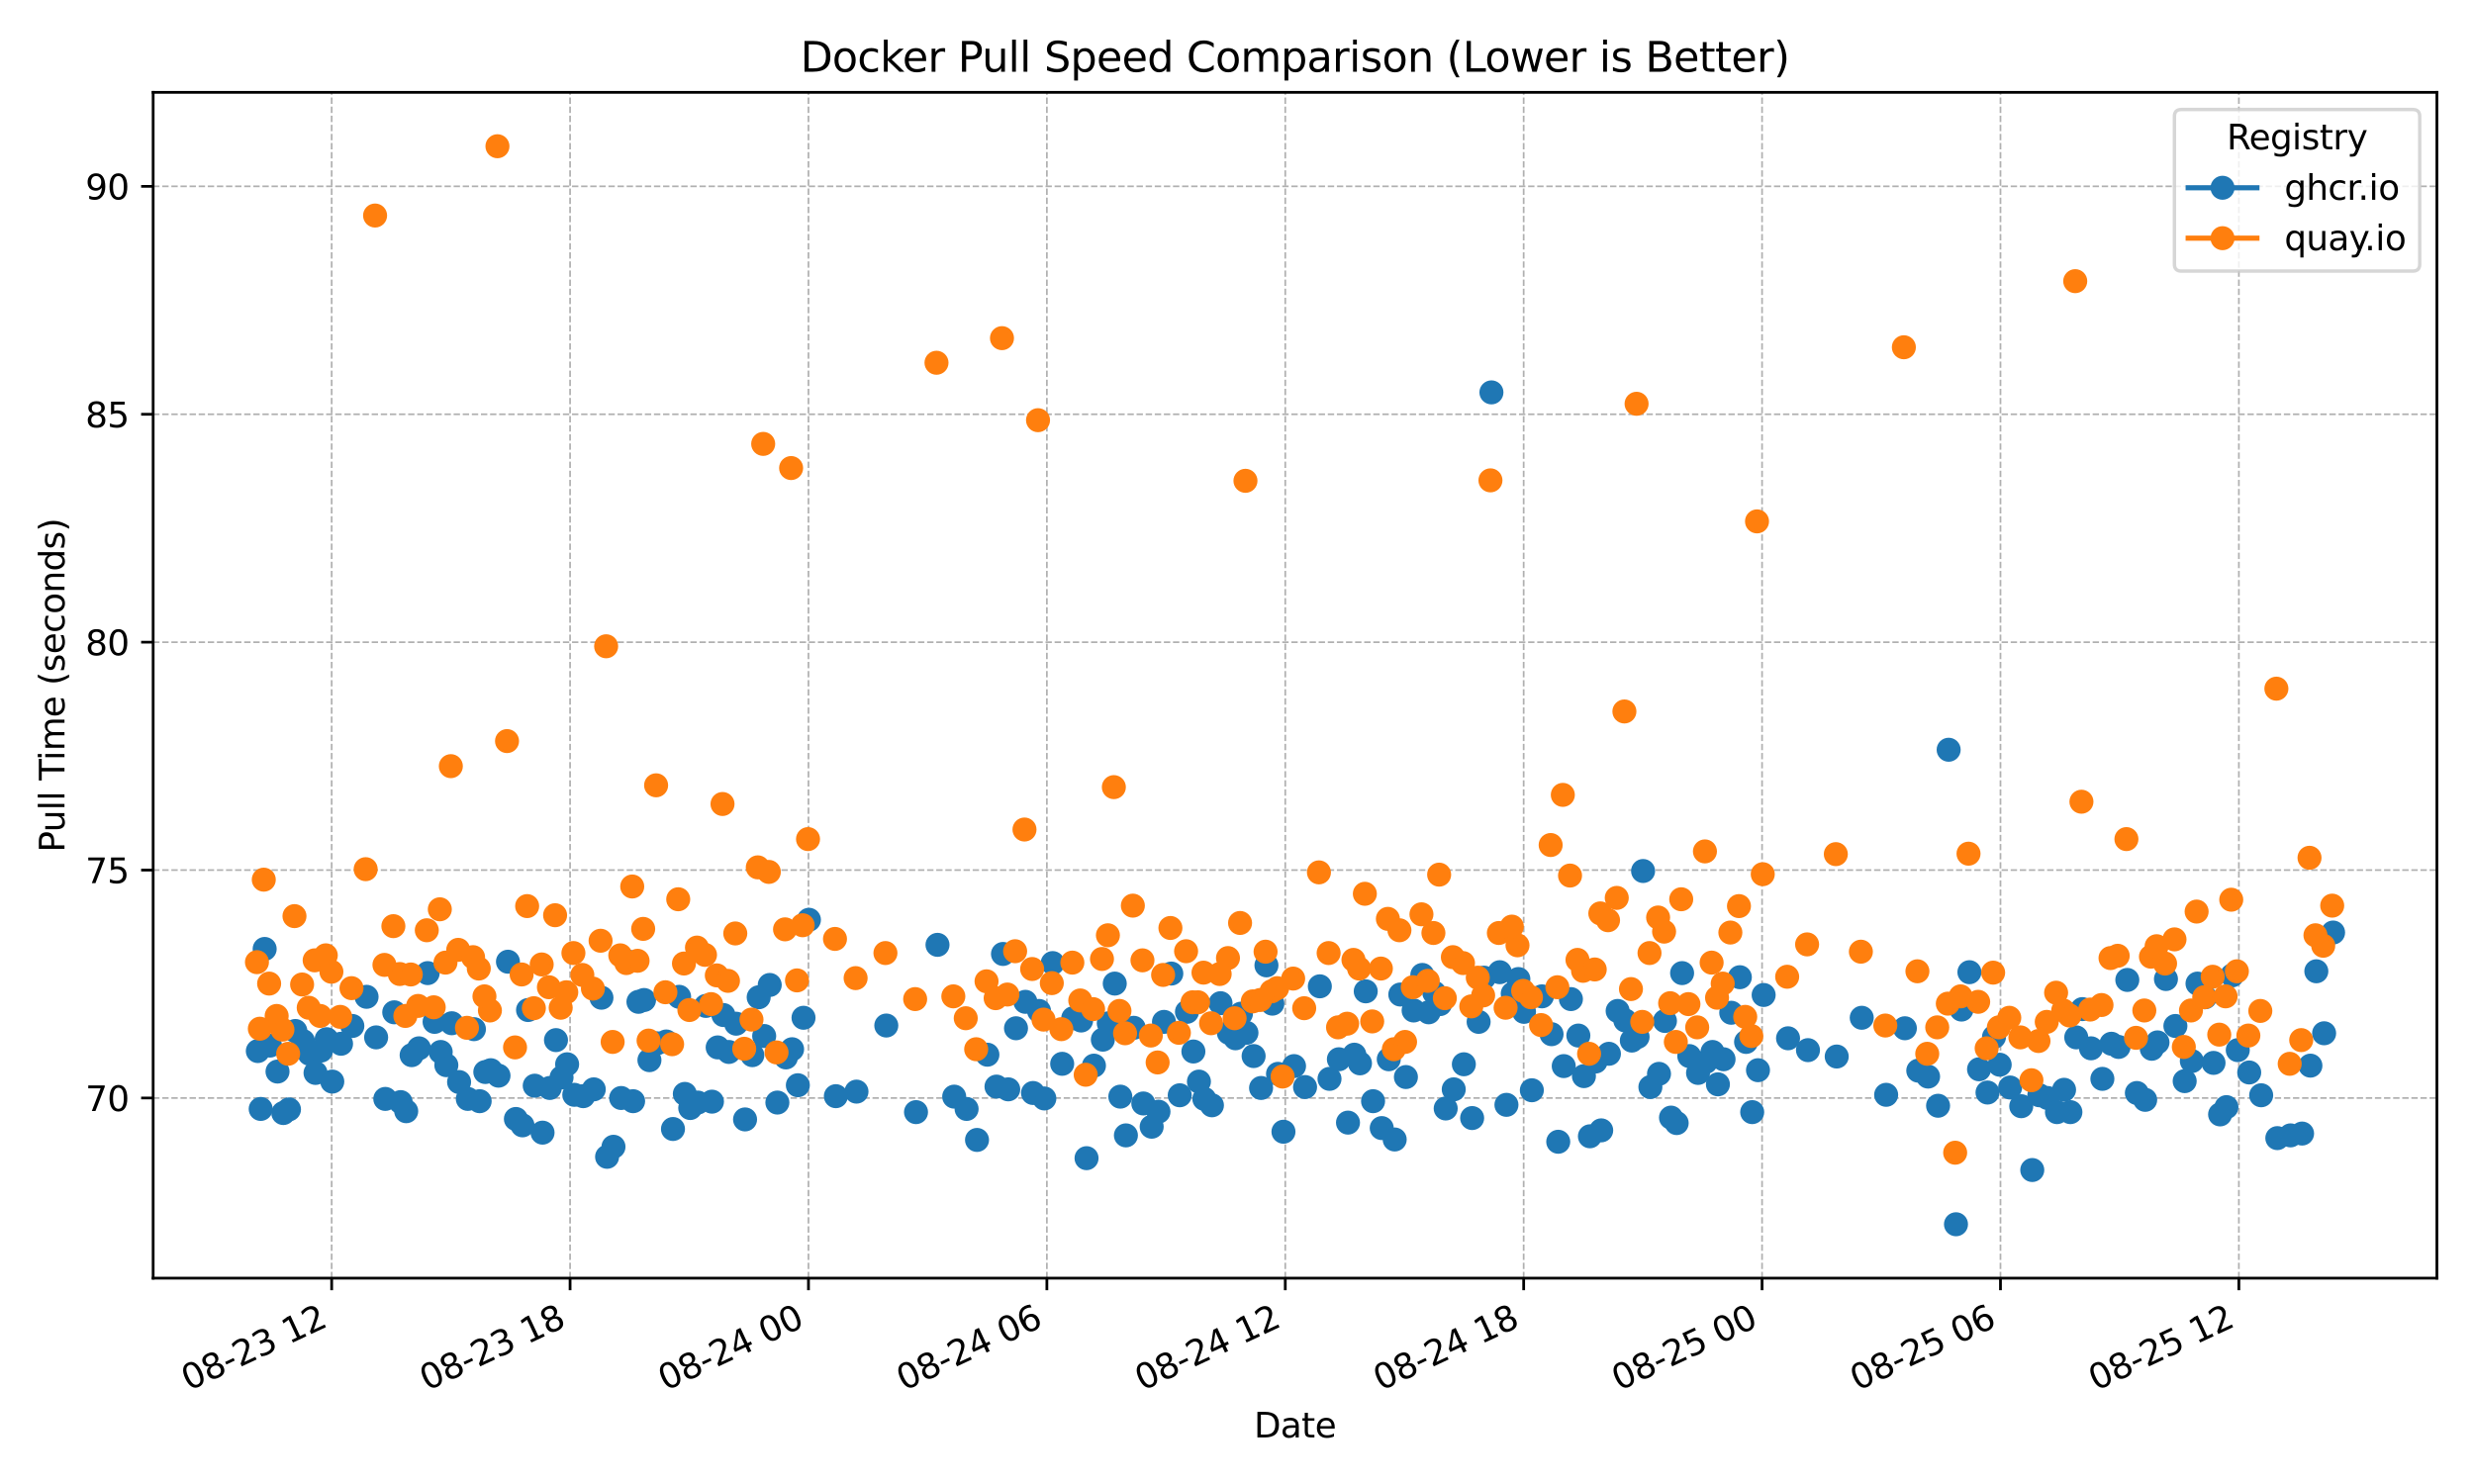 <?xml version="1.0" encoding="utf-8" standalone="no"?>
<!DOCTYPE svg PUBLIC "-//W3C//DTD SVG 1.1//EN"
  "http://www.w3.org/Graphics/SVG/1.1/DTD/svg11.dtd">
<svg xmlns:xlink="http://www.w3.org/1999/xlink" width="720pt" height="432pt" viewBox="0 0 720 432" xmlns="http://www.w3.org/2000/svg" version="1.1">
 <defs>
  <style type="text/css">*{stroke-linejoin: round; stroke-linecap: butt}</style>
 </defs>
 <g id="figure_1">
  <g id="patch_1">
   <path d="M 0 432 
L 720 432 
L 720 0 
L 0 0 
z
" style="fill: #ffffff"/>
  </g>
  <g id="axes_1">
   <g id="patch_2">
    <path d="M 44.57 372.081 
L 709.2 372.081 
L 709.2 26.88 
L 44.57 26.88 
z
" style="fill: #ffffff"/>
   </g>
   <g id="matplotlib.axis_1">
    <g id="xtick_1">
     <g id="line2d_1">
      <path d="M 96.526 372.081 
L 96.526 26.88 
" clip-path="url(#p2bbed7034e)" style="fill: none; stroke-dasharray: 1.85,0.8; stroke-dashoffset: 0; stroke: #b0b0b0; stroke-width: 0.5"/>
     </g>
     <g id="line2d_2">
      <defs>
       <path id="mba76ad8929" d="M 0 0 
L 0 3.5 
" style="stroke: #000000; stroke-width: 0.8"/>
      </defs>
      <g>
       <use xlink:href="#mba76ad8929" x="96.526" y="372.081" style="stroke: #000000; stroke-width: 0.8"/>
      </g>
     </g>
     <g id="text_1">
      <!-- 08-23 12 -->
      <g transform="translate(54.899 404.969) rotate(-25) scale(0.1 -0.1)">
       <defs>
        <path id="DejaVuSans-30" d="M 2034 4250 
Q 1547 4250 1301 3770 
Q 1056 3291 1056 2328 
Q 1056 1369 1301 889 
Q 1547 409 2034 409 
Q 2525 409 2770 889 
Q 3016 1369 3016 2328 
Q 3016 3291 2770 3770 
Q 2525 4250 2034 4250 
z
M 2034 4750 
Q 2819 4750 3233 4129 
Q 3647 3509 3647 2328 
Q 3647 1150 3233 529 
Q 2819 -91 2034 -91 
Q 1250 -91 836 529 
Q 422 1150 422 2328 
Q 422 3509 836 4129 
Q 1250 4750 2034 4750 
z
" transform="scale(0.016)"/>
        <path id="DejaVuSans-38" d="M 2034 2216 
Q 1584 2216 1326 1975 
Q 1069 1734 1069 1313 
Q 1069 891 1326 650 
Q 1584 409 2034 409 
Q 2484 409 2743 651 
Q 3003 894 3003 1313 
Q 3003 1734 2745 1975 
Q 2488 2216 2034 2216 
z
M 1403 2484 
Q 997 2584 770 2862 
Q 544 3141 544 3541 
Q 544 4100 942 4425 
Q 1341 4750 2034 4750 
Q 2731 4750 3128 4425 
Q 3525 4100 3525 3541 
Q 3525 3141 3298 2862 
Q 3072 2584 2669 2484 
Q 3125 2378 3379 2068 
Q 3634 1759 3634 1313 
Q 3634 634 3220 271 
Q 2806 -91 2034 -91 
Q 1263 -91 848 271 
Q 434 634 434 1313 
Q 434 1759 690 2068 
Q 947 2378 1403 2484 
z
M 1172 3481 
Q 1172 3119 1398 2916 
Q 1625 2713 2034 2713 
Q 2441 2713 2670 2916 
Q 2900 3119 2900 3481 
Q 2900 3844 2670 4047 
Q 2441 4250 2034 4250 
Q 1625 4250 1398 4047 
Q 1172 3844 1172 3481 
z
" transform="scale(0.016)"/>
        <path id="DejaVuSans-2d" d="M 313 2009 
L 1997 2009 
L 1997 1497 
L 313 1497 
L 313 2009 
z
" transform="scale(0.016)"/>
        <path id="DejaVuSans-32" d="M 1228 531 
L 3431 531 
L 3431 0 
L 469 0 
L 469 531 
Q 828 903 1448 1529 
Q 2069 2156 2228 2338 
Q 2531 2678 2651 2914 
Q 2772 3150 2772 3378 
Q 2772 3750 2511 3984 
Q 2250 4219 1831 4219 
Q 1534 4219 1204 4116 
Q 875 4013 500 3803 
L 500 4441 
Q 881 4594 1212 4672 
Q 1544 4750 1819 4750 
Q 2544 4750 2975 4387 
Q 3406 4025 3406 3419 
Q 3406 3131 3298 2873 
Q 3191 2616 2906 2266 
Q 2828 2175 2409 1742 
Q 1991 1309 1228 531 
z
" transform="scale(0.016)"/>
        <path id="DejaVuSans-33" d="M 2597 2516 
Q 3050 2419 3304 2112 
Q 3559 1806 3559 1356 
Q 3559 666 3084 287 
Q 2609 -91 1734 -91 
Q 1441 -91 1130 -33 
Q 819 25 488 141 
L 488 750 
Q 750 597 1062 519 
Q 1375 441 1716 441 
Q 2309 441 2620 675 
Q 2931 909 2931 1356 
Q 2931 1769 2642 2001 
Q 2353 2234 1838 2234 
L 1294 2234 
L 1294 2753 
L 1863 2753 
Q 2328 2753 2575 2939 
Q 2822 3125 2822 3475 
Q 2822 3834 2567 4026 
Q 2313 4219 1838 4219 
Q 1578 4219 1281 4162 
Q 984 4106 628 3988 
L 628 4550 
Q 988 4650 1302 4700 
Q 1616 4750 1894 4750 
Q 2613 4750 3031 4423 
Q 3450 4097 3450 3541 
Q 3450 3153 3228 2886 
Q 3006 2619 2597 2516 
z
" transform="scale(0.016)"/>
        <path id="DejaVuSans-20" transform="scale(0.016)"/>
        <path id="DejaVuSans-31" d="M 794 531 
L 1825 531 
L 1825 4091 
L 703 3866 
L 703 4441 
L 1819 4666 
L 2450 4666 
L 2450 531 
L 3481 531 
L 3481 0 
L 794 0 
L 794 531 
z
" transform="scale(0.016)"/>
       </defs>
       <use xlink:href="#DejaVuSans-30"/>
       <use xlink:href="#DejaVuSans-38" transform="translate(63.623 0)"/>
       <use xlink:href="#DejaVuSans-2d" transform="translate(127.246 0)"/>
       <use xlink:href="#DejaVuSans-32" transform="translate(163.33 0)"/>
       <use xlink:href="#DejaVuSans-33" transform="translate(226.953 0)"/>
       <use xlink:href="#DejaVuSans-20" transform="translate(290.576 0)"/>
       <use xlink:href="#DejaVuSans-31" transform="translate(322.363 0)"/>
       <use xlink:href="#DejaVuSans-32" transform="translate(385.986 0)"/>
      </g>
     </g>
    </g>
    <g id="xtick_2">
     <g id="line2d_3">
      <path d="M 165.907 372.081 
L 165.907 26.88 
" clip-path="url(#p2bbed7034e)" style="fill: none; stroke-dasharray: 1.85,0.8; stroke-dashoffset: 0; stroke: #b0b0b0; stroke-width: 0.5"/>
     </g>
     <g id="line2d_4">
      <g>
       <use xlink:href="#mba76ad8929" x="165.907" y="372.081" style="stroke: #000000; stroke-width: 0.8"/>
      </g>
     </g>
     <g id="text_2">
      <!-- 08-23 18 -->
      <g transform="translate(124.279 404.969) rotate(-25) scale(0.1 -0.1)">
       <use xlink:href="#DejaVuSans-30"/>
       <use xlink:href="#DejaVuSans-38" transform="translate(63.623 0)"/>
       <use xlink:href="#DejaVuSans-2d" transform="translate(127.246 0)"/>
       <use xlink:href="#DejaVuSans-32" transform="translate(163.33 0)"/>
       <use xlink:href="#DejaVuSans-33" transform="translate(226.953 0)"/>
       <use xlink:href="#DejaVuSans-20" transform="translate(290.576 0)"/>
       <use xlink:href="#DejaVuSans-31" transform="translate(322.363 0)"/>
       <use xlink:href="#DejaVuSans-38" transform="translate(385.986 0)"/>
      </g>
     </g>
    </g>
    <g id="xtick_3">
     <g id="line2d_5">
      <path d="M 235.287 372.081 
L 235.287 26.88 
" clip-path="url(#p2bbed7034e)" style="fill: none; stroke-dasharray: 1.85,0.8; stroke-dashoffset: 0; stroke: #b0b0b0; stroke-width: 0.5"/>
     </g>
     <g id="line2d_6">
      <g>
       <use xlink:href="#mba76ad8929" x="235.287" y="372.081" style="stroke: #000000; stroke-width: 0.8"/>
      </g>
     </g>
     <g id="text_3">
      <!-- 08-24 00 -->
      <g transform="translate(193.66 404.969) rotate(-25) scale(0.1 -0.1)">
       <defs>
        <path id="DejaVuSans-34" d="M 2419 4116 
L 825 1625 
L 2419 1625 
L 2419 4116 
z
M 2253 4666 
L 3047 4666 
L 3047 1625 
L 3713 1625 
L 3713 1100 
L 3047 1100 
L 3047 0 
L 2419 0 
L 2419 1100 
L 313 1100 
L 313 1709 
L 2253 4666 
z
" transform="scale(0.016)"/>
       </defs>
       <use xlink:href="#DejaVuSans-30"/>
       <use xlink:href="#DejaVuSans-38" transform="translate(63.623 0)"/>
       <use xlink:href="#DejaVuSans-2d" transform="translate(127.246 0)"/>
       <use xlink:href="#DejaVuSans-32" transform="translate(163.33 0)"/>
       <use xlink:href="#DejaVuSans-34" transform="translate(226.953 0)"/>
       <use xlink:href="#DejaVuSans-20" transform="translate(290.576 0)"/>
       <use xlink:href="#DejaVuSans-30" transform="translate(322.363 0)"/>
       <use xlink:href="#DejaVuSans-30" transform="translate(385.986 0)"/>
      </g>
     </g>
    </g>
    <g id="xtick_4">
     <g id="line2d_7">
      <path d="M 304.668 372.081 
L 304.668 26.88 
" clip-path="url(#p2bbed7034e)" style="fill: none; stroke-dasharray: 1.85,0.8; stroke-dashoffset: 0; stroke: #b0b0b0; stroke-width: 0.5"/>
     </g>
     <g id="line2d_8">
      <g>
       <use xlink:href="#mba76ad8929" x="304.668" y="372.081" style="stroke: #000000; stroke-width: 0.8"/>
      </g>
     </g>
     <g id="text_4">
      <!-- 08-24 06 -->
      <g transform="translate(263.041 404.969) rotate(-25) scale(0.1 -0.1)">
       <defs>
        <path id="DejaVuSans-36" d="M 2113 2584 
Q 1688 2584 1439 2293 
Q 1191 2003 1191 1497 
Q 1191 994 1439 701 
Q 1688 409 2113 409 
Q 2538 409 2786 701 
Q 3034 994 3034 1497 
Q 3034 2003 2786 2293 
Q 2538 2584 2113 2584 
z
M 3366 4563 
L 3366 3988 
Q 3128 4100 2886 4159 
Q 2644 4219 2406 4219 
Q 1781 4219 1451 3797 
Q 1122 3375 1075 2522 
Q 1259 2794 1537 2939 
Q 1816 3084 2150 3084 
Q 2853 3084 3261 2657 
Q 3669 2231 3669 1497 
Q 3669 778 3244 343 
Q 2819 -91 2113 -91 
Q 1303 -91 875 529 
Q 447 1150 447 2328 
Q 447 3434 972 4092 
Q 1497 4750 2381 4750 
Q 2619 4750 2861 4703 
Q 3103 4656 3366 4563 
z
" transform="scale(0.016)"/>
       </defs>
       <use xlink:href="#DejaVuSans-30"/>
       <use xlink:href="#DejaVuSans-38" transform="translate(63.623 0)"/>
       <use xlink:href="#DejaVuSans-2d" transform="translate(127.246 0)"/>
       <use xlink:href="#DejaVuSans-32" transform="translate(163.33 0)"/>
       <use xlink:href="#DejaVuSans-34" transform="translate(226.953 0)"/>
       <use xlink:href="#DejaVuSans-20" transform="translate(290.576 0)"/>
       <use xlink:href="#DejaVuSans-30" transform="translate(322.363 0)"/>
       <use xlink:href="#DejaVuSans-36" transform="translate(385.986 0)"/>
      </g>
     </g>
    </g>
    <g id="xtick_5">
     <g id="line2d_9">
      <path d="M 374.049 372.081 
L 374.049 26.88 
" clip-path="url(#p2bbed7034e)" style="fill: none; stroke-dasharray: 1.85,0.8; stroke-dashoffset: 0; stroke: #b0b0b0; stroke-width: 0.5"/>
     </g>
     <g id="line2d_10">
      <g>
       <use xlink:href="#mba76ad8929" x="374.049" y="372.081" style="stroke: #000000; stroke-width: 0.8"/>
      </g>
     </g>
     <g id="text_5">
      <!-- 08-24 12 -->
      <g transform="translate(332.421 404.969) rotate(-25) scale(0.1 -0.1)">
       <use xlink:href="#DejaVuSans-30"/>
       <use xlink:href="#DejaVuSans-38" transform="translate(63.623 0)"/>
       <use xlink:href="#DejaVuSans-2d" transform="translate(127.246 0)"/>
       <use xlink:href="#DejaVuSans-32" transform="translate(163.33 0)"/>
       <use xlink:href="#DejaVuSans-34" transform="translate(226.953 0)"/>
       <use xlink:href="#DejaVuSans-20" transform="translate(290.576 0)"/>
       <use xlink:href="#DejaVuSans-31" transform="translate(322.363 0)"/>
       <use xlink:href="#DejaVuSans-32" transform="translate(385.986 0)"/>
      </g>
     </g>
    </g>
    <g id="xtick_6">
     <g id="line2d_11">
      <path d="M 443.429 372.081 
L 443.429 26.88 
" clip-path="url(#p2bbed7034e)" style="fill: none; stroke-dasharray: 1.85,0.8; stroke-dashoffset: 0; stroke: #b0b0b0; stroke-width: 0.5"/>
     </g>
     <g id="line2d_12">
      <g>
       <use xlink:href="#mba76ad8929" x="443.429" y="372.081" style="stroke: #000000; stroke-width: 0.8"/>
      </g>
     </g>
     <g id="text_6">
      <!-- 08-24 18 -->
      <g transform="translate(401.802 404.969) rotate(-25) scale(0.1 -0.1)">
       <use xlink:href="#DejaVuSans-30"/>
       <use xlink:href="#DejaVuSans-38" transform="translate(63.623 0)"/>
       <use xlink:href="#DejaVuSans-2d" transform="translate(127.246 0)"/>
       <use xlink:href="#DejaVuSans-32" transform="translate(163.33 0)"/>
       <use xlink:href="#DejaVuSans-34" transform="translate(226.953 0)"/>
       <use xlink:href="#DejaVuSans-20" transform="translate(290.576 0)"/>
       <use xlink:href="#DejaVuSans-31" transform="translate(322.363 0)"/>
       <use xlink:href="#DejaVuSans-38" transform="translate(385.986 0)"/>
      </g>
     </g>
    </g>
    <g id="xtick_7">
     <g id="line2d_13">
      <path d="M 512.81 372.081 
L 512.81 26.88 
" clip-path="url(#p2bbed7034e)" style="fill: none; stroke-dasharray: 1.85,0.8; stroke-dashoffset: 0; stroke: #b0b0b0; stroke-width: 0.5"/>
     </g>
     <g id="line2d_14">
      <g>
       <use xlink:href="#mba76ad8929" x="512.81" y="372.081" style="stroke: #000000; stroke-width: 0.8"/>
      </g>
     </g>
     <g id="text_7">
      <!-- 08-25 00 -->
      <g transform="translate(471.183 404.969) rotate(-25) scale(0.1 -0.1)">
       <defs>
        <path id="DejaVuSans-35" d="M 691 4666 
L 3169 4666 
L 3169 4134 
L 1269 4134 
L 1269 2991 
Q 1406 3038 1543 3061 
Q 1681 3084 1819 3084 
Q 2600 3084 3056 2656 
Q 3513 2228 3513 1497 
Q 3513 744 3044 326 
Q 2575 -91 1722 -91 
Q 1428 -91 1123 -41 
Q 819 9 494 109 
L 494 744 
Q 775 591 1075 516 
Q 1375 441 1709 441 
Q 2250 441 2565 725 
Q 2881 1009 2881 1497 
Q 2881 1984 2565 2268 
Q 2250 2553 1709 2553 
Q 1456 2553 1204 2497 
Q 953 2441 691 2322 
L 691 4666 
z
" transform="scale(0.016)"/>
       </defs>
       <use xlink:href="#DejaVuSans-30"/>
       <use xlink:href="#DejaVuSans-38" transform="translate(63.623 0)"/>
       <use xlink:href="#DejaVuSans-2d" transform="translate(127.246 0)"/>
       <use xlink:href="#DejaVuSans-32" transform="translate(163.33 0)"/>
       <use xlink:href="#DejaVuSans-35" transform="translate(226.953 0)"/>
       <use xlink:href="#DejaVuSans-20" transform="translate(290.576 0)"/>
       <use xlink:href="#DejaVuSans-30" transform="translate(322.363 0)"/>
       <use xlink:href="#DejaVuSans-30" transform="translate(385.986 0)"/>
      </g>
     </g>
    </g>
    <g id="xtick_8">
     <g id="line2d_15">
      <path d="M 582.191 372.081 
L 582.191 26.88 
" clip-path="url(#p2bbed7034e)" style="fill: none; stroke-dasharray: 1.85,0.8; stroke-dashoffset: 0; stroke: #b0b0b0; stroke-width: 0.5"/>
     </g>
     <g id="line2d_16">
      <g>
       <use xlink:href="#mba76ad8929" x="582.191" y="372.081" style="stroke: #000000; stroke-width: 0.8"/>
      </g>
     </g>
     <g id="text_8">
      <!-- 08-25 06 -->
      <g transform="translate(540.563 404.969) rotate(-25) scale(0.1 -0.1)">
       <use xlink:href="#DejaVuSans-30"/>
       <use xlink:href="#DejaVuSans-38" transform="translate(63.623 0)"/>
       <use xlink:href="#DejaVuSans-2d" transform="translate(127.246 0)"/>
       <use xlink:href="#DejaVuSans-32" transform="translate(163.33 0)"/>
       <use xlink:href="#DejaVuSans-35" transform="translate(226.953 0)"/>
       <use xlink:href="#DejaVuSans-20" transform="translate(290.576 0)"/>
       <use xlink:href="#DejaVuSans-30" transform="translate(322.363 0)"/>
       <use xlink:href="#DejaVuSans-36" transform="translate(385.986 0)"/>
      </g>
     </g>
    </g>
    <g id="xtick_9">
     <g id="line2d_17">
      <path d="M 651.571 372.081 
L 651.571 26.88 
" clip-path="url(#p2bbed7034e)" style="fill: none; stroke-dasharray: 1.85,0.8; stroke-dashoffset: 0; stroke: #b0b0b0; stroke-width: 0.5"/>
     </g>
     <g id="line2d_18">
      <g>
       <use xlink:href="#mba76ad8929" x="651.571" y="372.081" style="stroke: #000000; stroke-width: 0.8"/>
      </g>
     </g>
     <g id="text_9">
      <!-- 08-25 12 -->
      <g transform="translate(609.944 404.969) rotate(-25) scale(0.1 -0.1)">
       <use xlink:href="#DejaVuSans-30"/>
       <use xlink:href="#DejaVuSans-38" transform="translate(63.623 0)"/>
       <use xlink:href="#DejaVuSans-2d" transform="translate(127.246 0)"/>
       <use xlink:href="#DejaVuSans-32" transform="translate(163.33 0)"/>
       <use xlink:href="#DejaVuSans-35" transform="translate(226.953 0)"/>
       <use xlink:href="#DejaVuSans-20" transform="translate(290.576 0)"/>
       <use xlink:href="#DejaVuSans-31" transform="translate(322.363 0)"/>
       <use xlink:href="#DejaVuSans-32" transform="translate(385.986 0)"/>
      </g>
     </g>
    </g>
    <g id="text_10">
     <!-- Date -->
     <g transform="translate(364.934 418.452) scale(0.1 -0.1)">
      <defs>
       <path id="DejaVuSans-44" d="M 1259 4147 
L 1259 519 
L 2022 519 
Q 2988 519 3436 956 
Q 3884 1394 3884 2338 
Q 3884 3275 3436 3711 
Q 2988 4147 2022 4147 
L 1259 4147 
z
M 628 4666 
L 1925 4666 
Q 3281 4666 3915 4102 
Q 4550 3538 4550 2338 
Q 4550 1131 3912 565 
Q 3275 0 1925 0 
L 628 0 
L 628 4666 
z
" transform="scale(0.016)"/>
       <path id="DejaVuSans-61" d="M 2194 1759 
Q 1497 1759 1228 1600 
Q 959 1441 959 1056 
Q 959 750 1161 570 
Q 1363 391 1709 391 
Q 2188 391 2477 730 
Q 2766 1069 2766 1631 
L 2766 1759 
L 2194 1759 
z
M 3341 1997 
L 3341 0 
L 2766 0 
L 2766 531 
Q 2569 213 2275 61 
Q 1981 -91 1556 -91 
Q 1019 -91 701 211 
Q 384 513 384 1019 
Q 384 1609 779 1909 
Q 1175 2209 1959 2209 
L 2766 2209 
L 2766 2266 
Q 2766 2663 2505 2880 
Q 2244 3097 1772 3097 
Q 1472 3097 1187 3025 
Q 903 2953 641 2809 
L 641 3341 
Q 956 3463 1253 3523 
Q 1550 3584 1831 3584 
Q 2591 3584 2966 3190 
Q 3341 2797 3341 1997 
z
" transform="scale(0.016)"/>
       <path id="DejaVuSans-74" d="M 1172 4494 
L 1172 3500 
L 2356 3500 
L 2356 3053 
L 1172 3053 
L 1172 1153 
Q 1172 725 1289 603 
Q 1406 481 1766 481 
L 2356 481 
L 2356 0 
L 1766 0 
Q 1100 0 847 248 
Q 594 497 594 1153 
L 594 3053 
L 172 3053 
L 172 3500 
L 594 3500 
L 594 4494 
L 1172 4494 
z
" transform="scale(0.016)"/>
       <path id="DejaVuSans-65" d="M 3597 1894 
L 3597 1613 
L 953 1613 
Q 991 1019 1311 708 
Q 1631 397 2203 397 
Q 2534 397 2845 478 
Q 3156 559 3463 722 
L 3463 178 
Q 3153 47 2828 -22 
Q 2503 -91 2169 -91 
Q 1331 -91 842 396 
Q 353 884 353 1716 
Q 353 2575 817 3079 
Q 1281 3584 2069 3584 
Q 2775 3584 3186 3129 
Q 3597 2675 3597 1894 
z
M 3022 2063 
Q 3016 2534 2758 2815 
Q 2500 3097 2075 3097 
Q 1594 3097 1305 2825 
Q 1016 2553 972 2059 
L 3022 2063 
z
" transform="scale(0.016)"/>
      </defs>
      <use xlink:href="#DejaVuSans-44"/>
      <use xlink:href="#DejaVuSans-61" transform="translate(77.002 0)"/>
      <use xlink:href="#DejaVuSans-74" transform="translate(138.281 0)"/>
      <use xlink:href="#DejaVuSans-65" transform="translate(177.49 0)"/>
     </g>
    </g>
   </g>
   <g id="matplotlib.axis_2">
    <g id="ytick_1">
     <g id="line2d_19">
      <path d="M 44.57 319.634 
L 709.2 319.634 
" clip-path="url(#p2bbed7034e)" style="fill: none; stroke-dasharray: 1.85,0.8; stroke-dashoffset: 0; stroke: #b0b0b0; stroke-width: 0.5"/>
     </g>
     <g id="line2d_20">
      <defs>
       <path id="m7b971ab94c" d="M 0 0 
L -3.5 0 
" style="stroke: #000000; stroke-width: 0.8"/>
      </defs>
      <g>
       <use xlink:href="#m7b971ab94c" x="44.57" y="319.634" style="stroke: #000000; stroke-width: 0.8"/>
      </g>
     </g>
     <g id="text_11">
      <!-- 70 -->
      <g transform="translate(24.845 323.433) scale(0.1 -0.1)">
       <defs>
        <path id="DejaVuSans-37" d="M 525 4666 
L 3525 4666 
L 3525 4397 
L 1831 0 
L 1172 0 
L 2766 4134 
L 525 4134 
L 525 4666 
z
" transform="scale(0.016)"/>
       </defs>
       <use xlink:href="#DejaVuSans-37"/>
       <use xlink:href="#DejaVuSans-30" transform="translate(63.623 0)"/>
      </g>
     </g>
    </g>
    <g id="ytick_2">
     <g id="line2d_21">
      <path d="M 44.57 253.287 
L 709.2 253.287 
" clip-path="url(#p2bbed7034e)" style="fill: none; stroke-dasharray: 1.85,0.8; stroke-dashoffset: 0; stroke: #b0b0b0; stroke-width: 0.5"/>
     </g>
     <g id="line2d_22">
      <g>
       <use xlink:href="#m7b971ab94c" x="44.57" y="253.287" style="stroke: #000000; stroke-width: 0.8"/>
      </g>
     </g>
     <g id="text_12">
      <!-- 75 -->
      <g transform="translate(24.845 257.087) scale(0.1 -0.1)">
       <use xlink:href="#DejaVuSans-37"/>
       <use xlink:href="#DejaVuSans-35" transform="translate(63.623 0)"/>
      </g>
     </g>
    </g>
    <g id="ytick_3">
     <g id="line2d_23">
      <path d="M 44.57 186.941 
L 709.2 186.941 
" clip-path="url(#p2bbed7034e)" style="fill: none; stroke-dasharray: 1.85,0.8; stroke-dashoffset: 0; stroke: #b0b0b0; stroke-width: 0.5"/>
     </g>
     <g id="line2d_24">
      <g>
       <use xlink:href="#m7b971ab94c" x="44.57" y="186.941" style="stroke: #000000; stroke-width: 0.8"/>
      </g>
     </g>
     <g id="text_13">
      <!-- 80 -->
      <g transform="translate(24.845 190.74) scale(0.1 -0.1)">
       <use xlink:href="#DejaVuSans-38"/>
       <use xlink:href="#DejaVuSans-30" transform="translate(63.623 0)"/>
      </g>
     </g>
    </g>
    <g id="ytick_4">
     <g id="line2d_25">
      <path d="M 44.57 120.594 
L 709.2 120.594 
" clip-path="url(#p2bbed7034e)" style="fill: none; stroke-dasharray: 1.85,0.8; stroke-dashoffset: 0; stroke: #b0b0b0; stroke-width: 0.5"/>
     </g>
     <g id="line2d_26">
      <g>
       <use xlink:href="#m7b971ab94c" x="44.57" y="120.594" style="stroke: #000000; stroke-width: 0.8"/>
      </g>
     </g>
     <g id="text_14">
      <!-- 85 -->
      <g transform="translate(24.845 124.394) scale(0.1 -0.1)">
       <use xlink:href="#DejaVuSans-38"/>
       <use xlink:href="#DejaVuSans-35" transform="translate(63.623 0)"/>
      </g>
     </g>
    </g>
    <g id="ytick_5">
     <g id="line2d_27">
      <path d="M 44.57 54.248 
L 709.2 54.248 
" clip-path="url(#p2bbed7034e)" style="fill: none; stroke-dasharray: 1.85,0.8; stroke-dashoffset: 0; stroke: #b0b0b0; stroke-width: 0.5"/>
     </g>
     <g id="line2d_28">
      <g>
       <use xlink:href="#m7b971ab94c" x="44.57" y="54.248" style="stroke: #000000; stroke-width: 0.8"/>
      </g>
     </g>
     <g id="text_15">
      <!-- 90 -->
      <g transform="translate(24.845 58.047) scale(0.1 -0.1)">
       <defs>
        <path id="DejaVuSans-39" d="M 703 97 
L 703 672 
Q 941 559 1184 500 
Q 1428 441 1663 441 
Q 2288 441 2617 861 
Q 2947 1281 2994 2138 
Q 2813 1869 2534 1725 
Q 2256 1581 1919 1581 
Q 1219 1581 811 2004 
Q 403 2428 403 3163 
Q 403 3881 828 4315 
Q 1253 4750 1959 4750 
Q 2769 4750 3195 4129 
Q 3622 3509 3622 2328 
Q 3622 1225 3098 567 
Q 2575 -91 1691 -91 
Q 1453 -91 1209 -44 
Q 966 3 703 97 
z
M 1959 2075 
Q 2384 2075 2632 2365 
Q 2881 2656 2881 3163 
Q 2881 3666 2632 3958 
Q 2384 4250 1959 4250 
Q 1534 4250 1286 3958 
Q 1038 3666 1038 3163 
Q 1038 2656 1286 2365 
Q 1534 2075 1959 2075 
z
" transform="scale(0.016)"/>
       </defs>
       <use xlink:href="#DejaVuSans-39"/>
       <use xlink:href="#DejaVuSans-30" transform="translate(63.623 0)"/>
      </g>
     </g>
    </g>
    <g id="text_16">
     <!-- Pull Time (seconds) -->
     <g transform="translate(18.765 248.105) rotate(-90) scale(0.1 -0.1)">
      <defs>
       <path id="DejaVuSans-50" d="M 1259 4147 
L 1259 2394 
L 2053 2394 
Q 2494 2394 2734 2622 
Q 2975 2850 2975 3272 
Q 2975 3691 2734 3919 
Q 2494 4147 2053 4147 
L 1259 4147 
z
M 628 4666 
L 2053 4666 
Q 2838 4666 3239 4311 
Q 3641 3956 3641 3272 
Q 3641 2581 3239 2228 
Q 2838 1875 2053 1875 
L 1259 1875 
L 1259 0 
L 628 0 
L 628 4666 
z
" transform="scale(0.016)"/>
       <path id="DejaVuSans-75" d="M 544 1381 
L 544 3500 
L 1119 3500 
L 1119 1403 
Q 1119 906 1312 657 
Q 1506 409 1894 409 
Q 2359 409 2629 706 
Q 2900 1003 2900 1516 
L 2900 3500 
L 3475 3500 
L 3475 0 
L 2900 0 
L 2900 538 
Q 2691 219 2414 64 
Q 2138 -91 1772 -91 
Q 1169 -91 856 284 
Q 544 659 544 1381 
z
M 1991 3584 
L 1991 3584 
z
" transform="scale(0.016)"/>
       <path id="DejaVuSans-6c" d="M 603 4863 
L 1178 4863 
L 1178 0 
L 603 0 
L 603 4863 
z
" transform="scale(0.016)"/>
       <path id="DejaVuSans-54" d="M -19 4666 
L 3928 4666 
L 3928 4134 
L 2272 4134 
L 2272 0 
L 1638 0 
L 1638 4134 
L -19 4134 
L -19 4666 
z
" transform="scale(0.016)"/>
       <path id="DejaVuSans-69" d="M 603 3500 
L 1178 3500 
L 1178 0 
L 603 0 
L 603 3500 
z
M 603 4863 
L 1178 4863 
L 1178 4134 
L 603 4134 
L 603 4863 
z
" transform="scale(0.016)"/>
       <path id="DejaVuSans-6d" d="M 3328 2828 
Q 3544 3216 3844 3400 
Q 4144 3584 4550 3584 
Q 5097 3584 5394 3201 
Q 5691 2819 5691 2113 
L 5691 0 
L 5113 0 
L 5113 2094 
Q 5113 2597 4934 2840 
Q 4756 3084 4391 3084 
Q 3944 3084 3684 2787 
Q 3425 2491 3425 1978 
L 3425 0 
L 2847 0 
L 2847 2094 
Q 2847 2600 2669 2842 
Q 2491 3084 2119 3084 
Q 1678 3084 1418 2786 
Q 1159 2488 1159 1978 
L 1159 0 
L 581 0 
L 581 3500 
L 1159 3500 
L 1159 2956 
Q 1356 3278 1631 3431 
Q 1906 3584 2284 3584 
Q 2666 3584 2933 3390 
Q 3200 3197 3328 2828 
z
" transform="scale(0.016)"/>
       <path id="DejaVuSans-28" d="M 1984 4856 
Q 1566 4138 1362 3434 
Q 1159 2731 1159 2009 
Q 1159 1288 1364 580 
Q 1569 -128 1984 -844 
L 1484 -844 
Q 1016 -109 783 600 
Q 550 1309 550 2009 
Q 550 2706 781 3412 
Q 1013 4119 1484 4856 
L 1984 4856 
z
" transform="scale(0.016)"/>
       <path id="DejaVuSans-73" d="M 2834 3397 
L 2834 2853 
Q 2591 2978 2328 3040 
Q 2066 3103 1784 3103 
Q 1356 3103 1142 2972 
Q 928 2841 928 2578 
Q 928 2378 1081 2264 
Q 1234 2150 1697 2047 
L 1894 2003 
Q 2506 1872 2764 1633 
Q 3022 1394 3022 966 
Q 3022 478 2636 193 
Q 2250 -91 1575 -91 
Q 1294 -91 989 -36 
Q 684 19 347 128 
L 347 722 
Q 666 556 975 473 
Q 1284 391 1588 391 
Q 1994 391 2212 530 
Q 2431 669 2431 922 
Q 2431 1156 2273 1281 
Q 2116 1406 1581 1522 
L 1381 1569 
Q 847 1681 609 1914 
Q 372 2147 372 2553 
Q 372 3047 722 3315 
Q 1072 3584 1716 3584 
Q 2034 3584 2315 3537 
Q 2597 3491 2834 3397 
z
" transform="scale(0.016)"/>
       <path id="DejaVuSans-63" d="M 3122 3366 
L 3122 2828 
Q 2878 2963 2633 3030 
Q 2388 3097 2138 3097 
Q 1578 3097 1268 2742 
Q 959 2388 959 1747 
Q 959 1106 1268 751 
Q 1578 397 2138 397 
Q 2388 397 2633 464 
Q 2878 531 3122 666 
L 3122 134 
Q 2881 22 2623 -34 
Q 2366 -91 2075 -91 
Q 1284 -91 818 406 
Q 353 903 353 1747 
Q 353 2603 823 3093 
Q 1294 3584 2113 3584 
Q 2378 3584 2631 3529 
Q 2884 3475 3122 3366 
z
" transform="scale(0.016)"/>
       <path id="DejaVuSans-6f" d="M 1959 3097 
Q 1497 3097 1228 2736 
Q 959 2375 959 1747 
Q 959 1119 1226 758 
Q 1494 397 1959 397 
Q 2419 397 2687 759 
Q 2956 1122 2956 1747 
Q 2956 2369 2687 2733 
Q 2419 3097 1959 3097 
z
M 1959 3584 
Q 2709 3584 3137 3096 
Q 3566 2609 3566 1747 
Q 3566 888 3137 398 
Q 2709 -91 1959 -91 
Q 1206 -91 779 398 
Q 353 888 353 1747 
Q 353 2609 779 3096 
Q 1206 3584 1959 3584 
z
" transform="scale(0.016)"/>
       <path id="DejaVuSans-6e" d="M 3513 2113 
L 3513 0 
L 2938 0 
L 2938 2094 
Q 2938 2591 2744 2837 
Q 2550 3084 2163 3084 
Q 1697 3084 1428 2787 
Q 1159 2491 1159 1978 
L 1159 0 
L 581 0 
L 581 3500 
L 1159 3500 
L 1159 2956 
Q 1366 3272 1645 3428 
Q 1925 3584 2291 3584 
Q 2894 3584 3203 3211 
Q 3513 2838 3513 2113 
z
" transform="scale(0.016)"/>
       <path id="DejaVuSans-64" d="M 2906 2969 
L 2906 4863 
L 3481 4863 
L 3481 0 
L 2906 0 
L 2906 525 
Q 2725 213 2448 61 
Q 2172 -91 1784 -91 
Q 1150 -91 751 415 
Q 353 922 353 1747 
Q 353 2572 751 3078 
Q 1150 3584 1784 3584 
Q 2172 3584 2448 3432 
Q 2725 3281 2906 2969 
z
M 947 1747 
Q 947 1113 1208 752 
Q 1469 391 1925 391 
Q 2381 391 2643 752 
Q 2906 1113 2906 1747 
Q 2906 2381 2643 2742 
Q 2381 3103 1925 3103 
Q 1469 3103 1208 2742 
Q 947 2381 947 1747 
z
" transform="scale(0.016)"/>
       <path id="DejaVuSans-29" d="M 513 4856 
L 1013 4856 
Q 1481 4119 1714 3412 
Q 1947 2706 1947 2009 
Q 1947 1309 1714 600 
Q 1481 -109 1013 -844 
L 513 -844 
Q 928 -128 1133 580 
Q 1338 1288 1338 2009 
Q 1338 2731 1133 3434 
Q 928 4138 513 4856 
z
" transform="scale(0.016)"/>
      </defs>
      <use xlink:href="#DejaVuSans-50"/>
      <use xlink:href="#DejaVuSans-75" transform="translate(58.553 0)"/>
      <use xlink:href="#DejaVuSans-6c" transform="translate(121.932 0)"/>
      <use xlink:href="#DejaVuSans-6c" transform="translate(149.715 0)"/>
      <use xlink:href="#DejaVuSans-20" transform="translate(177.498 0)"/>
      <use xlink:href="#DejaVuSans-54" transform="translate(209.285 0)"/>
      <use xlink:href="#DejaVuSans-69" transform="translate(267.244 0)"/>
      <use xlink:href="#DejaVuSans-6d" transform="translate(295.027 0)"/>
      <use xlink:href="#DejaVuSans-65" transform="translate(392.439 0)"/>
      <use xlink:href="#DejaVuSans-20" transform="translate(453.963 0)"/>
      <use xlink:href="#DejaVuSans-28" transform="translate(485.75 0)"/>
      <use xlink:href="#DejaVuSans-73" transform="translate(524.764 0)"/>
      <use xlink:href="#DejaVuSans-65" transform="translate(576.863 0)"/>
      <use xlink:href="#DejaVuSans-63" transform="translate(638.387 0)"/>
      <use xlink:href="#DejaVuSans-6f" transform="translate(693.367 0)"/>
      <use xlink:href="#DejaVuSans-6e" transform="translate(754.549 0)"/>
      <use xlink:href="#DejaVuSans-64" transform="translate(817.928 0)"/>
      <use xlink:href="#DejaVuSans-73" transform="translate(881.404 0)"/>
      <use xlink:href="#DejaVuSans-29" transform="translate(933.504 0)"/>
     </g>
    </g>
   </g>
   <g id="line2d_29">
    <path d="M 678.99 271.466 
" clip-path="url(#p2bbed7034e)" style="fill: none; stroke: #1f77b4; stroke-width: 1.5; stroke-linecap: square"/>
    <defs>
     <path id="m980d3b0fad" d="M 0 3 
C 0.796 3 1.559 2.684 2.121 2.121 
C 2.684 1.559 3 0.796 3 0 
C 3 -0.796 2.684 -1.559 2.121 -2.121 
C 1.559 -2.684 0.796 -3 0 -3 
C -0.796 -3 -1.559 -2.684 -2.121 -2.121 
C -2.684 -1.559 -3 -0.796 -3 0 
C -3 0.796 -2.684 1.559 -2.121 2.121 
C -1.559 2.684 -0.796 3 0 3 
z
" style="stroke: #1f77b4"/>
    </defs>
    <g clip-path="url(#p2bbed7034e)">
     <use xlink:href="#m980d3b0fad" x="75.034" y="305.966" style="fill: #1f77b4; stroke: #1f77b4"/>
     <use xlink:href="#m980d3b0fad" x="75.869" y="322.818" style="fill: #1f77b4; stroke: #1f77b4"/>
     <use xlink:href="#m980d3b0fad" x="77.026" y="276.243" style="fill: #1f77b4; stroke: #1f77b4"/>
     <use xlink:href="#m980d3b0fad" x="78.574" y="304.374" style="fill: #1f77b4; stroke: #1f77b4"/>
     <use xlink:href="#m980d3b0fad" x="80.765" y="311.938" style="fill: #1f77b4; stroke: #1f77b4"/>
     <use xlink:href="#m980d3b0fad" x="82.448" y="324.013" style="fill: #1f77b4; stroke: #1f77b4"/>
     <use xlink:href="#m980d3b0fad" x="84.102" y="322.951" style="fill: #1f77b4; stroke: #1f77b4"/>
     <use xlink:href="#m980d3b0fad" x="85.955" y="300.128" style="fill: #1f77b4; stroke: #1f77b4"/>
     <use xlink:href="#m980d3b0fad" x="88.168" y="303.047" style="fill: #1f77b4; stroke: #1f77b4"/>
     <use xlink:href="#m980d3b0fad" x="90.096" y="306.763" style="fill: #1f77b4; stroke: #1f77b4"/>
     <use xlink:href="#m980d3b0fad" x="91.827" y="312.336" style="fill: #1f77b4; stroke: #1f77b4"/>
     <use xlink:href="#m980d3b0fad" x="93.423" y="305.834" style="fill: #1f77b4; stroke: #1f77b4"/>
     <use xlink:href="#m980d3b0fad" x="95.068" y="302.516" style="fill: #1f77b4; stroke: #1f77b4"/>
     <use xlink:href="#m980d3b0fad" x="96.703" y="314.857" style="fill: #1f77b4; stroke: #1f77b4"/>
     <use xlink:href="#m980d3b0fad" x="99.253" y="303.843" style="fill: #1f77b4; stroke: #1f77b4"/>
     <use xlink:href="#m980d3b0fad" x="102.542" y="298.668" style="fill: #1f77b4; stroke: #1f77b4"/>
     <use xlink:href="#m980d3b0fad" x="106.679" y="290.176" style="fill: #1f77b4; stroke: #1f77b4"/>
     <use xlink:href="#m980d3b0fad" x="109.464" y="301.986" style="fill: #1f77b4; stroke: #1f77b4"/>
     <use xlink:href="#m980d3b0fad" x="112.134" y="319.899" style="fill: #1f77b4; stroke: #1f77b4"/>
     <use xlink:href="#m980d3b0fad" x="114.735" y="294.688" style="fill: #1f77b4; stroke: #1f77b4"/>
     <use xlink:href="#m980d3b0fad" x="116.598" y="320.828" style="fill: #1f77b4; stroke: #1f77b4"/>
     <use xlink:href="#m980d3b0fad" x="118.22" y="323.482" style="fill: #1f77b4; stroke: #1f77b4"/>
     <use xlink:href="#m980d3b0fad" x="119.798" y="307.161" style="fill: #1f77b4; stroke: #1f77b4"/>
     <use xlink:href="#m980d3b0fad" x="121.93" y="305.17" style="fill: #1f77b4; stroke: #1f77b4"/>
     <use xlink:href="#m980d3b0fad" x="124.465" y="283.276" style="fill: #1f77b4; stroke: #1f77b4"/>
     <use xlink:href="#m980d3b0fad" x="126.475" y="297.474" style="fill: #1f77b4; stroke: #1f77b4"/>
     <use xlink:href="#m980d3b0fad" x="128.255" y="306.232" style="fill: #1f77b4; stroke: #1f77b4"/>
     <use xlink:href="#m980d3b0fad" x="129.896" y="310.08" style="fill: #1f77b4; stroke: #1f77b4"/>
     <use xlink:href="#m980d3b0fad" x="131.473" y="297.872" style="fill: #1f77b4; stroke: #1f77b4"/>
     <use xlink:href="#m980d3b0fad" x="133.606" y="314.99" style="fill: #1f77b4; stroke: #1f77b4"/>
     <use xlink:href="#m980d3b0fad" x="136.144" y="319.899" style="fill: #1f77b4; stroke: #1f77b4"/>
     <use xlink:href="#m980d3b0fad" x="137.93" y="299.597" style="fill: #1f77b4; stroke: #1f77b4"/>
     <use xlink:href="#m980d3b0fad" x="139.594" y="320.563" style="fill: #1f77b4; stroke: #1f77b4"/>
     <use xlink:href="#m980d3b0fad" x="141.238" y="312.07" style="fill: #1f77b4; stroke: #1f77b4"/>
     <use xlink:href="#m980d3b0fad" x="142.828" y="311.54" style="fill: #1f77b4; stroke: #1f77b4"/>
     <use xlink:href="#m980d3b0fad" x="145.08" y="313.132" style="fill: #1f77b4; stroke: #1f77b4"/>
     <use xlink:href="#m980d3b0fad" x="147.829" y="279.959" style="fill: #1f77b4; stroke: #1f77b4"/>
     <use xlink:href="#m980d3b0fad" x="150.139" y="325.738" style="fill: #1f77b4; stroke: #1f77b4"/>
     <use xlink:href="#m980d3b0fad" x="152.06" y="327.595" style="fill: #1f77b4; stroke: #1f77b4"/>
     <use xlink:href="#m980d3b0fad" x="153.672" y="294.024" style="fill: #1f77b4; stroke: #1f77b4"/>
     <use xlink:href="#m980d3b0fad" x="155.622" y="316.051" style="fill: #1f77b4; stroke: #1f77b4"/>
     <use xlink:href="#m980d3b0fad" x="157.896" y="329.718" style="fill: #1f77b4; stroke: #1f77b4"/>
     <use xlink:href="#m980d3b0fad" x="159.997" y="316.715" style="fill: #1f77b4; stroke: #1f77b4"/>
     <use xlink:href="#m980d3b0fad" x="161.805" y="302.782" style="fill: #1f77b4; stroke: #1f77b4"/>
     <use xlink:href="#m980d3b0fad" x="163.427" y="313.663" style="fill: #1f77b4; stroke: #1f77b4"/>
     <use xlink:href="#m980d3b0fad" x="165.049" y="309.815" style="fill: #1f77b4; stroke: #1f77b4"/>
     <use xlink:href="#m980d3b0fad" x="167.134" y="318.705" style="fill: #1f77b4; stroke: #1f77b4"/>
     <use xlink:href="#m980d3b0fad" x="169.726" y="319.103" style="fill: #1f77b4; stroke: #1f77b4"/>
     <use xlink:href="#m980d3b0fad" x="172.803" y="317.113" style="fill: #1f77b4; stroke: #1f77b4"/>
     <use xlink:href="#m980d3b0fad" x="175.039" y="290.441" style="fill: #1f77b4; stroke: #1f77b4"/>
     <use xlink:href="#m980d3b0fad" x="176.68" y="336.751" style="fill: #1f77b4; stroke: #1f77b4"/>
     <use xlink:href="#m980d3b0fad" x="178.54" y="333.832" style="fill: #1f77b4; stroke: #1f77b4"/>
     <use xlink:href="#m980d3b0fad" x="180.772" y="319.634" style="fill: #1f77b4; stroke: #1f77b4"/>
     <use xlink:href="#m980d3b0fad" x="182.529" y="279.826" style="fill: #1f77b4; stroke: #1f77b4"/>
     <use xlink:href="#m980d3b0fad" x="184.251" y="320.563" style="fill: #1f77b4; stroke: #1f77b4"/>
     <use xlink:href="#m980d3b0fad" x="185.806" y="291.636" style="fill: #1f77b4; stroke: #1f77b4"/>
     <use xlink:href="#m980d3b0fad" x="187.437" y="291.105" style="fill: #1f77b4; stroke: #1f77b4"/>
     <use xlink:href="#m980d3b0fad" x="189.002" y="308.62" style="fill: #1f77b4; stroke: #1f77b4"/>
     <use xlink:href="#m980d3b0fad" x="191.208" y="303.711" style="fill: #1f77b4; stroke: #1f77b4"/>
     <use xlink:href="#m980d3b0fad" x="193.9" y="303.18" style="fill: #1f77b4; stroke: #1f77b4"/>
     <use xlink:href="#m980d3b0fad" x="195.853" y="328.657" style="fill: #1f77b4; stroke: #1f77b4"/>
     <use xlink:href="#m980d3b0fad" x="197.642" y="290.176" style="fill: #1f77b4; stroke: #1f77b4"/>
     <use xlink:href="#m980d3b0fad" x="199.303" y="318.44" style="fill: #1f77b4; stroke: #1f77b4"/>
     <use xlink:href="#m980d3b0fad" x="200.877" y="322.553" style="fill: #1f77b4; stroke: #1f77b4"/>
     <use xlink:href="#m980d3b0fad" x="203.09" y="320.961" style="fill: #1f77b4; stroke: #1f77b4"/>
     <use xlink:href="#m980d3b0fad" x="205.425" y="292.83" style="fill: #1f77b4; stroke: #1f77b4"/>
     <use xlink:href="#m980d3b0fad" x="207.198" y="320.695" style="fill: #1f77b4; stroke: #1f77b4"/>
     <use xlink:href="#m980d3b0fad" x="208.862" y="304.905" style="fill: #1f77b4; stroke: #1f77b4"/>
     <use xlink:href="#m980d3b0fad" x="210.535" y="295.484" style="fill: #1f77b4; stroke: #1f77b4"/>
     <use xlink:href="#m980d3b0fad" x="212.116" y="306.232" style="fill: #1f77b4; stroke: #1f77b4"/>
     <use xlink:href="#m980d3b0fad" x="214.239" y="298.005" style="fill: #1f77b4; stroke: #1f77b4"/>
     <use xlink:href="#m980d3b0fad" x="216.831" y="325.87" style="fill: #1f77b4; stroke: #1f77b4"/>
     <use xlink:href="#m980d3b0fad" x="218.951" y="307.161" style="fill: #1f77b4; stroke: #1f77b4"/>
     <use xlink:href="#m980d3b0fad" x="220.798" y="290.309" style="fill: #1f77b4; stroke: #1f77b4"/>
     <use xlink:href="#m980d3b0fad" x="222.397" y="301.588" style="fill: #1f77b4; stroke: #1f77b4"/>
     <use xlink:href="#m980d3b0fad" x="224.013" y="286.726" style="fill: #1f77b4; stroke: #1f77b4"/>
     <use xlink:href="#m980d3b0fad" x="226.236" y="320.961" style="fill: #1f77b4; stroke: #1f77b4"/>
     <use xlink:href="#m980d3b0fad" x="228.722" y="307.824" style="fill: #1f77b4; stroke: #1f77b4"/>
     <use xlink:href="#m980d3b0fad" x="230.521" y="305.436" style="fill: #1f77b4; stroke: #1f77b4"/>
     <use xlink:href="#m980d3b0fad" x="232.197" y="315.918" style="fill: #1f77b4; stroke: #1f77b4"/>
     <use xlink:href="#m980d3b0fad" x="233.845" y="296.28" style="fill: #1f77b4; stroke: #1f77b4"/>
     <use xlink:href="#m980d3b0fad" x="235.419" y="267.751" style="fill: #1f77b4; stroke: #1f77b4"/>
     <use xlink:href="#m980d3b0fad" x="243.257" y="319.103" style="fill: #1f77b4; stroke: #1f77b4"/>
     <use xlink:href="#m980d3b0fad" x="249.26" y="317.776" style="fill: #1f77b4; stroke: #1f77b4"/>
     <use xlink:href="#m980d3b0fad" x="257.936" y="298.536" style="fill: #1f77b4; stroke: #1f77b4"/>
     <use xlink:href="#m980d3b0fad" x="266.583" y="323.747" style="fill: #1f77b4; stroke: #1f77b4"/>
     <use xlink:href="#m980d3b0fad" x="272.84" y="275.049" style="fill: #1f77b4; stroke: #1f77b4"/>
     <use xlink:href="#m980d3b0fad" x="277.696" y="319.236" style="fill: #1f77b4; stroke: #1f77b4"/>
     <use xlink:href="#m980d3b0fad" x="281.307" y="322.818" style="fill: #1f77b4; stroke: #1f77b4"/>
     <use xlink:href="#m980d3b0fad" x="284.339" y="331.842" style="fill: #1f77b4; stroke: #1f77b4"/>
     <use xlink:href="#m980d3b0fad" x="287.358" y="307.028" style="fill: #1f77b4; stroke: #1f77b4"/>
     <use xlink:href="#m980d3b0fad" x="290.008" y="316.316" style="fill: #1f77b4; stroke: #1f77b4"/>
     <use xlink:href="#m980d3b0fad" x="291.897" y="277.703" style="fill: #1f77b4; stroke: #1f77b4"/>
     <use xlink:href="#m980d3b0fad" x="293.426" y="317.113" style="fill: #1f77b4; stroke: #1f77b4"/>
     <use xlink:href="#m980d3b0fad" x="295.684" y="299.332" style="fill: #1f77b4; stroke: #1f77b4"/>
     <use xlink:href="#m980d3b0fad" x="298.414" y="291.636" style="fill: #1f77b4; stroke: #1f77b4"/>
     <use xlink:href="#m980d3b0fad" x="300.631" y="318.174" style="fill: #1f77b4; stroke: #1f77b4"/>
     <use xlink:href="#m980d3b0fad" x="302.384" y="294.289" style="fill: #1f77b4; stroke: #1f77b4"/>
     <use xlink:href="#m980d3b0fad" x="303.933" y="319.767" style="fill: #1f77b4; stroke: #1f77b4"/>
     <use xlink:href="#m980d3b0fad" x="306.358" y="280.357" style="fill: #1f77b4; stroke: #1f77b4"/>
     <use xlink:href="#m980d3b0fad" x="309.123" y="309.682" style="fill: #1f77b4; stroke: #1f77b4"/>
     <use xlink:href="#m980d3b0fad" x="312.335" y="296.413" style="fill: #1f77b4; stroke: #1f77b4"/>
     <use xlink:href="#m980d3b0fad" x="314.635" y="297.076" style="fill: #1f77b4; stroke: #1f77b4"/>
     <use xlink:href="#m980d3b0fad" x="316.212" y="337.149" style="fill: #1f77b4; stroke: #1f77b4"/>
     <use xlink:href="#m980d3b0fad" x="318.368" y="310.213" style="fill: #1f77b4; stroke: #1f77b4"/>
     <use xlink:href="#m980d3b0fad" x="320.956" y="302.649" style="fill: #1f77b4; stroke: #1f77b4"/>
     <use xlink:href="#m980d3b0fad" x="322.685" y="297.872" style="fill: #1f77b4; stroke: #1f77b4"/>
     <use xlink:href="#m980d3b0fad" x="324.426" y="286.328" style="fill: #1f77b4; stroke: #1f77b4"/>
     <use xlink:href="#m980d3b0fad" x="326.044" y="319.236" style="fill: #1f77b4; stroke: #1f77b4"/>
     <use xlink:href="#m980d3b0fad" x="327.67" y="330.515" style="fill: #1f77b4; stroke: #1f77b4"/>
     <use xlink:href="#m980d3b0fad" x="329.947" y="299.199" style="fill: #1f77b4; stroke: #1f77b4"/>
     <use xlink:href="#m980d3b0fad" x="332.735" y="321.226" style="fill: #1f77b4; stroke: #1f77b4"/>
     <use xlink:href="#m980d3b0fad" x="335.17" y="327.993" style="fill: #1f77b4; stroke: #1f77b4"/>
     <use xlink:href="#m980d3b0fad" x="337.149" y="323.615" style="fill: #1f77b4; stroke: #1f77b4"/>
     <use xlink:href="#m980d3b0fad" x="338.745" y="297.474" style="fill: #1f77b4; stroke: #1f77b4"/>
     <use xlink:href="#m980d3b0fad" x="340.881" y="283.409" style="fill: #1f77b4; stroke: #1f77b4"/>
     <use xlink:href="#m980d3b0fad" x="343.335" y="318.838" style="fill: #1f77b4; stroke: #1f77b4"/>
     <use xlink:href="#m980d3b0fad" x="345.439" y="294.555" style="fill: #1f77b4; stroke: #1f77b4"/>
     <use xlink:href="#m980d3b0fad" x="347.308" y="306.099" style="fill: #1f77b4; stroke: #1f77b4"/>
     <use xlink:href="#m980d3b0fad" x="348.918" y="314.857" style="fill: #1f77b4; stroke: #1f77b4"/>
     <use xlink:href="#m980d3b0fad" x="350.498" y="319.899" style="fill: #1f77b4; stroke: #1f77b4"/>
     <use xlink:href="#m980d3b0fad" x="352.705" y="321.757" style="fill: #1f77b4; stroke: #1f77b4"/>
     <use xlink:href="#m980d3b0fad" x="355.207" y="292.034" style="fill: #1f77b4; stroke: #1f77b4"/>
     <use xlink:href="#m980d3b0fad" x="357.629" y="300.659" style="fill: #1f77b4; stroke: #1f77b4"/>
     <use xlink:href="#m980d3b0fad" x="359.553" y="302.251" style="fill: #1f77b4; stroke: #1f77b4"/>
     <use xlink:href="#m980d3b0fad" x="361.149" y="295.086" style="fill: #1f77b4; stroke: #1f77b4"/>
     <use xlink:href="#m980d3b0fad" x="362.752" y="300.659" style="fill: #1f77b4; stroke: #1f77b4"/>
     <use xlink:href="#m980d3b0fad" x="364.837" y="307.426" style="fill: #1f77b4; stroke: #1f77b4"/>
     <use xlink:href="#m980d3b0fad" x="367.005" y="316.715" style="fill: #1f77b4; stroke: #1f77b4"/>
     <use xlink:href="#m980d3b0fad" x="368.569" y="281.02" style="fill: #1f77b4; stroke: #1f77b4"/>
     <use xlink:href="#m980d3b0fad" x="370.294" y="292.166" style="fill: #1f77b4; stroke: #1f77b4"/>
     <use xlink:href="#m980d3b0fad" x="371.935" y="312.601" style="fill: #1f77b4; stroke: #1f77b4"/>
     <use xlink:href="#m980d3b0fad" x="373.522" y="329.453" style="fill: #1f77b4; stroke: #1f77b4"/>
     <use xlink:href="#m980d3b0fad" x="376.596" y="310.345" style="fill: #1f77b4; stroke: #1f77b4"/>
     <use xlink:href="#m980d3b0fad" x="379.808" y="316.449" style="fill: #1f77b4; stroke: #1f77b4"/>
     <use xlink:href="#m980d3b0fad" x="384.109" y="287.124" style="fill: #1f77b4; stroke: #1f77b4"/>
     <use xlink:href="#m980d3b0fad" x="386.923" y="314.061" style="fill: #1f77b4; stroke: #1f77b4"/>
     <use xlink:href="#m980d3b0fad" x="389.65" y="308.355" style="fill: #1f77b4; stroke: #1f77b4"/>
     <use xlink:href="#m980d3b0fad" x="392.303" y="326.799" style="fill: #1f77b4; stroke: #1f77b4"/>
     <use xlink:href="#m980d3b0fad" x="394.147" y="307.028" style="fill: #1f77b4; stroke: #1f77b4"/>
     <use xlink:href="#m980d3b0fad" x="395.791" y="309.549" style="fill: #1f77b4; stroke: #1f77b4"/>
     <use xlink:href="#m980d3b0fad" x="397.465" y="288.584" style="fill: #1f77b4; stroke: #1f77b4"/>
     <use xlink:href="#m980d3b0fad" x="399.598" y="320.563" style="fill: #1f77b4; stroke: #1f77b4"/>
     <use xlink:href="#m980d3b0fad" x="402.122" y="328.392" style="fill: #1f77b4; stroke: #1f77b4"/>
     <use xlink:href="#m980d3b0fad" x="404.168" y="308.355" style="fill: #1f77b4; stroke: #1f77b4"/>
     <use xlink:href="#m980d3b0fad" x="405.893" y="331.709" style="fill: #1f77b4; stroke: #1f77b4"/>
     <use xlink:href="#m980d3b0fad" x="407.528" y="289.513" style="fill: #1f77b4; stroke: #1f77b4"/>
     <use xlink:href="#m980d3b0fad" x="409.157" y="313.53" style="fill: #1f77b4; stroke: #1f77b4"/>
     <use xlink:href="#m980d3b0fad" x="411.402" y="294.157" style="fill: #1f77b4; stroke: #1f77b4"/>
     <use xlink:href="#m980d3b0fad" x="413.933" y="283.807" style="fill: #1f77b4; stroke: #1f77b4"/>
     <use xlink:href="#m980d3b0fad" x="415.777" y="294.688" style="fill: #1f77b4; stroke: #1f77b4"/>
     <use xlink:href="#m980d3b0fad" x="417.415" y="288.982" style="fill: #1f77b4; stroke: #1f77b4"/>
     <use xlink:href="#m980d3b0fad" x="419.088" y="292.299" style="fill: #1f77b4; stroke: #1f77b4"/>
     <use xlink:href="#m980d3b0fad" x="420.736" y="322.686" style="fill: #1f77b4; stroke: #1f77b4"/>
     <use xlink:href="#m980d3b0fad" x="423.078" y="317.113" style="fill: #1f77b4; stroke: #1f77b4"/>
     <use xlink:href="#m980d3b0fad" x="426.02" y="309.815" style="fill: #1f77b4; stroke: #1f77b4"/>
     <use xlink:href="#m980d3b0fad" x="428.432" y="325.472" style="fill: #1f77b4; stroke: #1f77b4"/>
     <use xlink:href="#m980d3b0fad" x="430.321" y="297.474" style="fill: #1f77b4; stroke: #1f77b4"/>
     <use xlink:href="#m980d3b0fad" x="431.885" y="284.603" style="fill: #1f77b4; stroke: #1f77b4"/>
     <use xlink:href="#m980d3b0fad" x="434.047" y="114.225" style="fill: #1f77b4; stroke: #1f77b4"/>
     <use xlink:href="#m980d3b0fad" x="436.466" y="283.011" style="fill: #1f77b4; stroke: #1f77b4"/>
     <use xlink:href="#m980d3b0fad" x="438.415" y="321.624" style="fill: #1f77b4; stroke: #1f77b4"/>
     <use xlink:href="#m980d3b0fad" x="440.249" y="289.247" style="fill: #1f77b4; stroke: #1f77b4"/>
     <use xlink:href="#m980d3b0fad" x="441.884" y="285.001" style="fill: #1f77b4; stroke: #1f77b4"/>
     <use xlink:href="#m980d3b0fad" x="443.526" y="294.555" style="fill: #1f77b4; stroke: #1f77b4"/>
     <use xlink:href="#m980d3b0fad" x="445.806" y="317.378" style="fill: #1f77b4; stroke: #1f77b4"/>
     <use xlink:href="#m980d3b0fad" x="448.742" y="290.043" style="fill: #1f77b4; stroke: #1f77b4"/>
     <use xlink:href="#m980d3b0fad" x="451.546" y="301.057" style="fill: #1f77b4; stroke: #1f77b4"/>
     <use xlink:href="#m980d3b0fad" x="453.49" y="332.372" style="fill: #1f77b4; stroke: #1f77b4"/>
     <use xlink:href="#m980d3b0fad" x="455.089" y="310.345" style="fill: #1f77b4; stroke: #1f77b4"/>
     <use xlink:href="#m980d3b0fad" x="457.18" y="290.839" style="fill: #1f77b4; stroke: #1f77b4"/>
     <use xlink:href="#m980d3b0fad" x="459.345" y="301.455" style="fill: #1f77b4; stroke: #1f77b4"/>
     <use xlink:href="#m980d3b0fad" x="460.964" y="313.265" style="fill: #1f77b4; stroke: #1f77b4"/>
     <use xlink:href="#m980d3b0fad" x="462.711" y="330.78" style="fill: #1f77b4; stroke: #1f77b4"/>
     <use xlink:href="#m980d3b0fad" x="464.362" y="309.018" style="fill: #1f77b4; stroke: #1f77b4"/>
     <use xlink:href="#m980d3b0fad" x="465.991" y="329.055" style="fill: #1f77b4; stroke: #1f77b4"/>
     <use xlink:href="#m980d3b0fad" x="468.239" y="306.763" style="fill: #1f77b4; stroke: #1f77b4"/>
     <use xlink:href="#m980d3b0fad" x="470.777" y="294.289" style="fill: #1f77b4; stroke: #1f77b4"/>
     <use xlink:href="#m980d3b0fad" x="473.013" y="297.076" style="fill: #1f77b4; stroke: #1f77b4"/>
     <use xlink:href="#m980d3b0fad" x="474.904" y="302.915" style="fill: #1f77b4; stroke: #1f77b4"/>
     <use xlink:href="#m980d3b0fad" x="476.581" y="301.853" style="fill: #1f77b4; stroke: #1f77b4"/>
     <use xlink:href="#m980d3b0fad" x="478.184" y="253.553" style="fill: #1f77b4; stroke: #1f77b4"/>
     <use xlink:href="#m980d3b0fad" x="480.307" y="316.449" style="fill: #1f77b4; stroke: #1f77b4"/>
     <use xlink:href="#m980d3b0fad" x="482.813" y="312.601" style="fill: #1f77b4; stroke: #1f77b4"/>
     <use xlink:href="#m980d3b0fad" x="484.547" y="297.209" style="fill: #1f77b4; stroke: #1f77b4"/>
     <use xlink:href="#m980d3b0fad" x="486.304" y="325.34" style="fill: #1f77b4; stroke: #1f77b4"/>
     <use xlink:href="#m980d3b0fad" x="487.955" y="326.932" style="fill: #1f77b4; stroke: #1f77b4"/>
     <use xlink:href="#m980d3b0fad" x="489.535" y="283.276" style="fill: #1f77b4; stroke: #1f77b4"/>
     <use xlink:href="#m980d3b0fad" x="491.63" y="307.426" style="fill: #1f77b4; stroke: #1f77b4"/>
     <use xlink:href="#m980d3b0fad" x="494.177" y="312.336" style="fill: #1f77b4; stroke: #1f77b4"/>
     <use xlink:href="#m980d3b0fad" x="496.441" y="309.151" style="fill: #1f77b4; stroke: #1f77b4"/>
     <use xlink:href="#m980d3b0fad" x="498.385" y="306.232" style="fill: #1f77b4; stroke: #1f77b4"/>
     <use xlink:href="#m980d3b0fad" x="499.959" y="315.653" style="fill: #1f77b4; stroke: #1f77b4"/>
     <use xlink:href="#m980d3b0fad" x="501.603" y="308.355" style="fill: #1f77b4; stroke: #1f77b4"/>
     <use xlink:href="#m980d3b0fad" x="503.839" y="294.82" style="fill: #1f77b4; stroke: #1f77b4"/>
     <use xlink:href="#m980d3b0fad" x="506.341" y="284.47" style="fill: #1f77b4; stroke: #1f77b4"/>
     <use xlink:href="#m980d3b0fad" x="508.156" y="303.313" style="fill: #1f77b4; stroke: #1f77b4"/>
     <use xlink:href="#m980d3b0fad" x="509.935" y="323.747" style="fill: #1f77b4; stroke: #1f77b4"/>
     <use xlink:href="#m980d3b0fad" x="511.622" y="311.54" style="fill: #1f77b4; stroke: #1f77b4"/>
     <use xlink:href="#m980d3b0fad" x="513.269" y="289.645" style="fill: #1f77b4; stroke: #1f77b4"/>
     <use xlink:href="#m980d3b0fad" x="520.368" y="302.251" style="fill: #1f77b4; stroke: #1f77b4"/>
     <use xlink:href="#m980d3b0fad" x="526.169" y="305.701" style="fill: #1f77b4; stroke: #1f77b4"/>
     <use xlink:href="#m980d3b0fad" x="534.533" y="307.559" style="fill: #1f77b4; stroke: #1f77b4"/>
     <use xlink:href="#m980d3b0fad" x="541.815" y="296.28" style="fill: #1f77b4; stroke: #1f77b4"/>
     <use xlink:href="#m980d3b0fad" x="548.923" y="318.705" style="fill: #1f77b4; stroke: #1f77b4"/>
     <use xlink:href="#m980d3b0fad" x="554.371" y="299.332" style="fill: #1f77b4; stroke: #1f77b4"/>
     <use xlink:href="#m980d3b0fad" x="558.27" y="311.672" style="fill: #1f77b4; stroke: #1f77b4"/>
     <use xlink:href="#m980d3b0fad" x="561.123" y="313.397" style="fill: #1f77b4; stroke: #1f77b4"/>
     <use xlink:href="#m980d3b0fad" x="564.033" y="321.89" style="fill: #1f77b4; stroke: #1f77b4"/>
     <use xlink:href="#m980d3b0fad" x="567.11" y="218.256" style="fill: #1f77b4; stroke: #1f77b4"/>
     <use xlink:href="#m980d3b0fad" x="569.243" y="356.39" style="fill: #1f77b4; stroke: #1f77b4"/>
     <use xlink:href="#m980d3b0fad" x="570.842" y="293.891" style="fill: #1f77b4; stroke: #1f77b4"/>
     <use xlink:href="#m980d3b0fad" x="573.152" y="283.011" style="fill: #1f77b4; stroke: #1f77b4"/>
     <use xlink:href="#m980d3b0fad" x="575.953" y="311.274" style="fill: #1f77b4; stroke: #1f77b4"/>
     <use xlink:href="#m980d3b0fad" x="578.42" y="318.041" style="fill: #1f77b4; stroke: #1f77b4"/>
     <use xlink:href="#m980d3b0fad" x="580.312" y="301.853" style="fill: #1f77b4; stroke: #1f77b4"/>
     <use xlink:href="#m980d3b0fad" x="581.963" y="309.947" style="fill: #1f77b4; stroke: #1f77b4"/>
     <use xlink:href="#m980d3b0fad" x="585.001" y="316.582" style="fill: #1f77b4; stroke: #1f77b4"/>
     <use xlink:href="#m980d3b0fad" x="588.236" y="322.022" style="fill: #1f77b4; stroke: #1f77b4"/>
     <use xlink:href="#m980d3b0fad" x="591.445" y="340.599" style="fill: #1f77b4; stroke: #1f77b4"/>
     <use xlink:href="#m980d3b0fad" x="593.5" y="318.838" style="fill: #1f77b4; stroke: #1f77b4"/>
     <use xlink:href="#m980d3b0fad" x="595.903" y="319.634" style="fill: #1f77b4; stroke: #1f77b4"/>
     <use xlink:href="#m980d3b0fad" x="598.636" y="323.747" style="fill: #1f77b4; stroke: #1f77b4"/>
     <use xlink:href="#m980d3b0fad" x="600.699" y="317.245" style="fill: #1f77b4; stroke: #1f77b4"/>
     <use xlink:href="#m980d3b0fad" x="602.542" y="323.747" style="fill: #1f77b4; stroke: #1f77b4"/>
     <use xlink:href="#m980d3b0fad" x="604.245" y="301.986" style="fill: #1f77b4; stroke: #1f77b4"/>
     <use xlink:href="#m980d3b0fad" x="606.018" y="293.759" style="fill: #1f77b4; stroke: #1f77b4"/>
     <use xlink:href="#m980d3b0fad" x="608.542" y="305.17" style="fill: #1f77b4; stroke: #1f77b4"/>
     <use xlink:href="#m980d3b0fad" x="611.848" y="314.061" style="fill: #1f77b4; stroke: #1f77b4"/>
     <use xlink:href="#m980d3b0fad" x="614.472" y="303.843" style="fill: #1f77b4; stroke: #1f77b4"/>
     <use xlink:href="#m980d3b0fad" x="616.56" y="304.772" style="fill: #1f77b4; stroke: #1f77b4"/>
     <use xlink:href="#m980d3b0fad" x="619.104" y="285.266" style="fill: #1f77b4; stroke: #1f77b4"/>
     <use xlink:href="#m980d3b0fad" x="621.885" y="318.174" style="fill: #1f77b4; stroke: #1f77b4"/>
     <use xlink:href="#m980d3b0fad" x="624.307" y="320.165" style="fill: #1f77b4; stroke: #1f77b4"/>
     <use xlink:href="#m980d3b0fad" x="626.231" y="305.303" style="fill: #1f77b4; stroke: #1f77b4"/>
     <use xlink:href="#m980d3b0fad" x="627.889" y="303.445" style="fill: #1f77b4; stroke: #1f77b4"/>
     <use xlink:href="#m980d3b0fad" x="630.349" y="285.001" style="fill: #1f77b4; stroke: #1f77b4"/>
     <use xlink:href="#m980d3b0fad" x="633.096" y="298.668" style="fill: #1f77b4; stroke: #1f77b4"/>
     <use xlink:href="#m980d3b0fad" x="635.8" y="314.724" style="fill: #1f77b4; stroke: #1f77b4"/>
     <use xlink:href="#m980d3b0fad" x="637.882" y="308.886" style="fill: #1f77b4; stroke: #1f77b4"/>
     <use xlink:href="#m980d3b0fad" x="639.533" y="286.328" style="fill: #1f77b4; stroke: #1f77b4"/>
     <use xlink:href="#m980d3b0fad" x="641.739" y="290.309" style="fill: #1f77b4; stroke: #1f77b4"/>
     <use xlink:href="#m980d3b0fad" x="644.196" y="309.416" style="fill: #1f77b4; stroke: #1f77b4"/>
     <use xlink:href="#m980d3b0fad" x="646.108" y="324.411" style="fill: #1f77b4; stroke: #1f77b4"/>
     <use xlink:href="#m980d3b0fad" x="647.955" y="322.288" style="fill: #1f77b4; stroke: #1f77b4"/>
     <use xlink:href="#m980d3b0fad" x="649.609" y="283.939" style="fill: #1f77b4; stroke: #1f77b4"/>
     <use xlink:href="#m980d3b0fad" x="651.25" y="305.701" style="fill: #1f77b4; stroke: #1f77b4"/>
     <use xlink:href="#m980d3b0fad" x="654.581" y="312.203" style="fill: #1f77b4; stroke: #1f77b4"/>
     <use xlink:href="#m980d3b0fad" x="658.063" y="318.838" style="fill: #1f77b4; stroke: #1f77b4"/>
     <use xlink:href="#m980d3b0fad" x="662.762" y="331.311" style="fill: #1f77b4; stroke: #1f77b4"/>
     <use xlink:href="#m980d3b0fad" x="666.61" y="330.515" style="fill: #1f77b4; stroke: #1f77b4"/>
     <use xlink:href="#m980d3b0fad" x="669.964" y="329.984" style="fill: #1f77b4; stroke: #1f77b4"/>
     <use xlink:href="#m980d3b0fad" x="672.392" y="310.213" style="fill: #1f77b4; stroke: #1f77b4"/>
     <use xlink:href="#m980d3b0fad" x="674.114" y="282.745" style="fill: #1f77b4; stroke: #1f77b4"/>
     <use xlink:href="#m980d3b0fad" x="676.378" y="300.791" style="fill: #1f77b4; stroke: #1f77b4"/>
     <use xlink:href="#m980d3b0fad" x="678.99" y="271.466" style="fill: #1f77b4; stroke: #1f77b4"/>
    </g>
   </g>
   <g id="line2d_30">
    <path d="M 678.733 263.637 
" clip-path="url(#p2bbed7034e)" style="fill: none; stroke: #ff7f0e; stroke-width: 1.5; stroke-linecap: square"/>
    <defs>
     <path id="m8f2c7e2d81" d="M 0 3 
C 0.796 3 1.559 2.684 2.121 2.121 
C 2.684 1.559 3 0.796 3 0 
C 3 -0.796 2.684 -1.559 2.121 -2.121 
C 1.559 -2.684 0.796 -3 0 -3 
C -0.796 -3 -1.559 -2.684 -2.121 -2.121 
C -2.684 -1.559 -3 -0.796 -3 0 
C -3 0.796 -2.684 1.559 -2.121 2.121 
C -1.559 2.684 -0.796 3 0 3 
z
" style="stroke: #ff7f0e"/>
    </defs>
    <g clip-path="url(#p2bbed7034e)">
     <use xlink:href="#m8f2c7e2d81" x="74.78" y="280.091" style="fill: #ff7f0e; stroke: #ff7f0e"/>
     <use xlink:href="#m8f2c7e2d81" x="75.622" y="299.464" style="fill: #ff7f0e; stroke: #ff7f0e"/>
     <use xlink:href="#m8f2c7e2d81" x="76.766" y="256.074" style="fill: #ff7f0e; stroke: #ff7f0e"/>
     <use xlink:href="#m8f2c7e2d81" x="78.323" y="286.328" style="fill: #ff7f0e; stroke: #ff7f0e"/>
     <use xlink:href="#m8f2c7e2d81" x="80.514" y="295.749" style="fill: #ff7f0e; stroke: #ff7f0e"/>
     <use xlink:href="#m8f2c7e2d81" x="82.2" y="299.73" style="fill: #ff7f0e; stroke: #ff7f0e"/>
     <use xlink:href="#m8f2c7e2d81" x="83.858" y="306.763" style="fill: #ff7f0e; stroke: #ff7f0e"/>
     <use xlink:href="#m8f2c7e2d81" x="85.701" y="266.689" style="fill: #ff7f0e; stroke: #ff7f0e"/>
     <use xlink:href="#m8f2c7e2d81" x="87.918" y="286.593" style="fill: #ff7f0e; stroke: #ff7f0e"/>
     <use xlink:href="#m8f2c7e2d81" x="89.845" y="293.361" style="fill: #ff7f0e; stroke: #ff7f0e"/>
     <use xlink:href="#m8f2c7e2d81" x="91.573" y="279.561" style="fill: #ff7f0e; stroke: #ff7f0e"/>
     <use xlink:href="#m8f2c7e2d81" x="93.176" y="295.749" style="fill: #ff7f0e; stroke: #ff7f0e"/>
     <use xlink:href="#m8f2c7e2d81" x="94.814" y="278.101" style="fill: #ff7f0e; stroke: #ff7f0e"/>
     <use xlink:href="#m8f2c7e2d81" x="96.449" y="282.878" style="fill: #ff7f0e; stroke: #ff7f0e"/>
     <use xlink:href="#m8f2c7e2d81" x="99.006" y="296.014" style="fill: #ff7f0e; stroke: #ff7f0e"/>
     <use xlink:href="#m8f2c7e2d81" x="102.292" y="287.655" style="fill: #ff7f0e; stroke: #ff7f0e"/>
     <use xlink:href="#m8f2c7e2d81" x="106.419" y="253.022" style="fill: #ff7f0e; stroke: #ff7f0e"/>
     <use xlink:href="#m8f2c7e2d81" x="109.159" y="62.74" style="fill: #ff7f0e; stroke: #ff7f0e"/>
     <use xlink:href="#m8f2c7e2d81" x="111.883" y="280.887" style="fill: #ff7f0e; stroke: #ff7f0e"/>
     <use xlink:href="#m8f2c7e2d81" x="114.482" y="269.609" style="fill: #ff7f0e; stroke: #ff7f0e"/>
     <use xlink:href="#m8f2c7e2d81" x="116.345" y="283.541" style="fill: #ff7f0e; stroke: #ff7f0e"/>
     <use xlink:href="#m8f2c7e2d81" x="117.973" y="295.749" style="fill: #ff7f0e; stroke: #ff7f0e"/>
     <use xlink:href="#m8f2c7e2d81" x="119.547" y="283.674" style="fill: #ff7f0e; stroke: #ff7f0e"/>
     <use xlink:href="#m8f2c7e2d81" x="121.683" y="292.83" style="fill: #ff7f0e; stroke: #ff7f0e"/>
     <use xlink:href="#m8f2c7e2d81" x="124.208" y="270.803" style="fill: #ff7f0e; stroke: #ff7f0e"/>
     <use xlink:href="#m8f2c7e2d81" x="126.225" y="293.228" style="fill: #ff7f0e; stroke: #ff7f0e"/>
     <use xlink:href="#m8f2c7e2d81" x="127.998" y="264.699" style="fill: #ff7f0e; stroke: #ff7f0e"/>
     <use xlink:href="#m8f2c7e2d81" x="129.643" y="280.224" style="fill: #ff7f0e; stroke: #ff7f0e"/>
     <use xlink:href="#m8f2c7e2d81" x="131.207" y="223.033" style="fill: #ff7f0e; stroke: #ff7f0e"/>
     <use xlink:href="#m8f2c7e2d81" x="133.356" y="276.509" style="fill: #ff7f0e; stroke: #ff7f0e"/>
     <use xlink:href="#m8f2c7e2d81" x="135.896" y="299.199" style="fill: #ff7f0e; stroke: #ff7f0e"/>
     <use xlink:href="#m8f2c7e2d81" x="137.676" y="278.632" style="fill: #ff7f0e; stroke: #ff7f0e"/>
     <use xlink:href="#m8f2c7e2d81" x="139.34" y="281.949" style="fill: #ff7f0e; stroke: #ff7f0e"/>
     <use xlink:href="#m8f2c7e2d81" x="140.988" y="290.043" style="fill: #ff7f0e; stroke: #ff7f0e"/>
     <use xlink:href="#m8f2c7e2d81" x="142.578" y="294.157" style="fill: #ff7f0e; stroke: #ff7f0e"/>
     <use xlink:href="#m8f2c7e2d81" x="144.771" y="42.571" style="fill: #ff7f0e; stroke: #ff7f0e"/>
     <use xlink:href="#m8f2c7e2d81" x="147.559" y="215.735" style="fill: #ff7f0e; stroke: #ff7f0e"/>
     <use xlink:href="#m8f2c7e2d81" x="149.891" y="304.905" style="fill: #ff7f0e; stroke: #ff7f0e"/>
     <use xlink:href="#m8f2c7e2d81" x="151.809" y="283.674" style="fill: #ff7f0e; stroke: #ff7f0e"/>
     <use xlink:href="#m8f2c7e2d81" x="153.415" y="263.77" style="fill: #ff7f0e; stroke: #ff7f0e"/>
     <use xlink:href="#m8f2c7e2d81" x="155.371" y="293.493" style="fill: #ff7f0e; stroke: #ff7f0e"/>
     <use xlink:href="#m8f2c7e2d81" x="157.645" y="280.755" style="fill: #ff7f0e; stroke: #ff7f0e"/>
     <use xlink:href="#m8f2c7e2d81" x="159.746" y="287.389" style="fill: #ff7f0e; stroke: #ff7f0e"/>
     <use xlink:href="#m8f2c7e2d81" x="161.548" y="266.424" style="fill: #ff7f0e; stroke: #ff7f0e"/>
     <use xlink:href="#m8f2c7e2d81" x="163.18" y="293.361" style="fill: #ff7f0e; stroke: #ff7f0e"/>
     <use xlink:href="#m8f2c7e2d81" x="164.799" y="288.849" style="fill: #ff7f0e; stroke: #ff7f0e"/>
     <use xlink:href="#m8f2c7e2d81" x="166.88" y="277.437" style="fill: #ff7f0e; stroke: #ff7f0e"/>
     <use xlink:href="#m8f2c7e2d81" x="169.475" y="283.807" style="fill: #ff7f0e; stroke: #ff7f0e"/>
     <use xlink:href="#m8f2c7e2d81" x="172.553" y="287.788" style="fill: #ff7f0e; stroke: #ff7f0e"/>
     <use xlink:href="#m8f2c7e2d81" x="174.785" y="273.855" style="fill: #ff7f0e; stroke: #ff7f0e"/>
     <use xlink:href="#m8f2c7e2d81" x="176.404" y="188.135" style="fill: #ff7f0e; stroke: #ff7f0e"/>
     <use xlink:href="#m8f2c7e2d81" x="178.296" y="303.313" style="fill: #ff7f0e; stroke: #ff7f0e"/>
     <use xlink:href="#m8f2c7e2d81" x="180.518" y="278.101" style="fill: #ff7f0e; stroke: #ff7f0e"/>
     <use xlink:href="#m8f2c7e2d81" x="182.279" y="280.357" style="fill: #ff7f0e; stroke: #ff7f0e"/>
     <use xlink:href="#m8f2c7e2d81" x="183.994" y="258.064" style="fill: #ff7f0e; stroke: #ff7f0e"/>
     <use xlink:href="#m8f2c7e2d81" x="185.552" y="279.693" style="fill: #ff7f0e; stroke: #ff7f0e"/>
     <use xlink:href="#m8f2c7e2d81" x="187.18" y="270.405" style="fill: #ff7f0e; stroke: #ff7f0e"/>
     <use xlink:href="#m8f2c7e2d81" x="188.754" y="302.915" style="fill: #ff7f0e; stroke: #ff7f0e"/>
     <use xlink:href="#m8f2c7e2d81" x="190.945" y="228.606" style="fill: #ff7f0e; stroke: #ff7f0e"/>
     <use xlink:href="#m8f2c7e2d81" x="193.649" y="288.849" style="fill: #ff7f0e; stroke: #ff7f0e"/>
     <use xlink:href="#m8f2c7e2d81" x="195.606" y="303.976" style="fill: #ff7f0e; stroke: #ff7f0e"/>
     <use xlink:href="#m8f2c7e2d81" x="197.382" y="261.78" style="fill: #ff7f0e; stroke: #ff7f0e"/>
     <use xlink:href="#m8f2c7e2d81" x="199.052" y="280.489" style="fill: #ff7f0e; stroke: #ff7f0e"/>
     <use xlink:href="#m8f2c7e2d81" x="200.629" y="294.024" style="fill: #ff7f0e; stroke: #ff7f0e"/>
     <use xlink:href="#m8f2c7e2d81" x="202.836" y="275.845" style="fill: #ff7f0e; stroke: #ff7f0e"/>
     <use xlink:href="#m8f2c7e2d81" x="205.174" y="277.968" style="fill: #ff7f0e; stroke: #ff7f0e"/>
     <use xlink:href="#m8f2c7e2d81" x="206.951" y="292.299" style="fill: #ff7f0e; stroke: #ff7f0e"/>
     <use xlink:href="#m8f2c7e2d81" x="208.611" y="283.939" style="fill: #ff7f0e; stroke: #ff7f0e"/>
     <use xlink:href="#m8f2c7e2d81" x="210.272" y="234.047" style="fill: #ff7f0e; stroke: #ff7f0e"/>
     <use xlink:href="#m8f2c7e2d81" x="211.862" y="285.532" style="fill: #ff7f0e; stroke: #ff7f0e"/>
     <use xlink:href="#m8f2c7e2d81" x="213.985" y="271.732" style="fill: #ff7f0e; stroke: #ff7f0e"/>
     <use xlink:href="#m8f2c7e2d81" x="216.587" y="305.303" style="fill: #ff7f0e; stroke: #ff7f0e"/>
     <use xlink:href="#m8f2c7e2d81" x="218.704" y="296.811" style="fill: #ff7f0e; stroke: #ff7f0e"/>
     <use xlink:href="#m8f2c7e2d81" x="220.538" y="252.491" style="fill: #ff7f0e; stroke: #ff7f0e"/>
     <use xlink:href="#m8f2c7e2d81" x="222.108" y="129.219" style="fill: #ff7f0e; stroke: #ff7f0e"/>
     <use xlink:href="#m8f2c7e2d81" x="223.753" y="253.818" style="fill: #ff7f0e; stroke: #ff7f0e"/>
     <use xlink:href="#m8f2c7e2d81" x="225.992" y="306.365" style="fill: #ff7f0e; stroke: #ff7f0e"/>
     <use xlink:href="#m8f2c7e2d81" x="228.465" y="270.537" style="fill: #ff7f0e; stroke: #ff7f0e"/>
     <use xlink:href="#m8f2c7e2d81" x="230.235" y="136.252" style="fill: #ff7f0e; stroke: #ff7f0e"/>
     <use xlink:href="#m8f2c7e2d81" x="231.947" y="285.399" style="fill: #ff7f0e; stroke: #ff7f0e"/>
     <use xlink:href="#m8f2c7e2d81" x="233.588" y="269.343" style="fill: #ff7f0e; stroke: #ff7f0e"/>
     <use xlink:href="#m8f2c7e2d81" x="235.156" y="244.264" style="fill: #ff7f0e; stroke: #ff7f0e"/>
     <use xlink:href="#m8f2c7e2d81" x="243.003" y="273.324" style="fill: #ff7f0e; stroke: #ff7f0e"/>
     <use xlink:href="#m8f2c7e2d81" x="249.009" y="284.736" style="fill: #ff7f0e; stroke: #ff7f0e"/>
     <use xlink:href="#m8f2c7e2d81" x="257.685" y="277.437" style="fill: #ff7f0e; stroke: #ff7f0e"/>
     <use xlink:href="#m8f2c7e2d81" x="266.335" y="290.839" style="fill: #ff7f0e; stroke: #ff7f0e"/>
     <use xlink:href="#m8f2c7e2d81" x="272.547" y="105.6" style="fill: #ff7f0e; stroke: #ff7f0e"/>
     <use xlink:href="#m8f2c7e2d81" x="277.446" y="290.043" style="fill: #ff7f0e; stroke: #ff7f0e"/>
     <use xlink:href="#m8f2c7e2d81" x="281.059" y="296.413" style="fill: #ff7f0e; stroke: #ff7f0e"/>
     <use xlink:href="#m8f2c7e2d81" x="284.095" y="305.436" style="fill: #ff7f0e; stroke: #ff7f0e"/>
     <use xlink:href="#m8f2c7e2d81" x="287.108" y="285.664" style="fill: #ff7f0e; stroke: #ff7f0e"/>
     <use xlink:href="#m8f2c7e2d81" x="289.758" y="290.574" style="fill: #ff7f0e; stroke: #ff7f0e"/>
     <use xlink:href="#m8f2c7e2d81" x="291.601" y="98.435" style="fill: #ff7f0e; stroke: #ff7f0e"/>
     <use xlink:href="#m8f2c7e2d81" x="293.175" y="289.513" style="fill: #ff7f0e; stroke: #ff7f0e"/>
     <use xlink:href="#m8f2c7e2d81" x="295.43" y="276.907" style="fill: #ff7f0e; stroke: #ff7f0e"/>
     <use xlink:href="#m8f2c7e2d81" x="298.154" y="241.478" style="fill: #ff7f0e; stroke: #ff7f0e"/>
     <use xlink:href="#m8f2c7e2d81" x="300.38" y="282.082" style="fill: #ff7f0e; stroke: #ff7f0e"/>
     <use xlink:href="#m8f2c7e2d81" x="302.092" y="122.319" style="fill: #ff7f0e; stroke: #ff7f0e"/>
     <use xlink:href="#m8f2c7e2d81" x="303.685" y="296.811" style="fill: #ff7f0e; stroke: #ff7f0e"/>
     <use xlink:href="#m8f2c7e2d81" x="306.104" y="286.195" style="fill: #ff7f0e; stroke: #ff7f0e"/>
     <use xlink:href="#m8f2c7e2d81" x="308.876" y="299.597" style="fill: #ff7f0e; stroke: #ff7f0e"/>
     <use xlink:href="#m8f2c7e2d81" x="312.085" y="280.224" style="fill: #ff7f0e; stroke: #ff7f0e"/>
     <use xlink:href="#m8f2c7e2d81" x="314.385" y="291.238" style="fill: #ff7f0e; stroke: #ff7f0e"/>
     <use xlink:href="#m8f2c7e2d81" x="315.965" y="312.866" style="fill: #ff7f0e; stroke: #ff7f0e"/>
     <use xlink:href="#m8f2c7e2d81" x="318.117" y="293.759" style="fill: #ff7f0e; stroke: #ff7f0e"/>
     <use xlink:href="#m8f2c7e2d81" x="320.703" y="279.162" style="fill: #ff7f0e; stroke: #ff7f0e"/>
     <use xlink:href="#m8f2c7e2d81" x="322.431" y="272.262" style="fill: #ff7f0e; stroke: #ff7f0e"/>
     <use xlink:href="#m8f2c7e2d81" x="324.159" y="229.137" style="fill: #ff7f0e; stroke: #ff7f0e"/>
     <use xlink:href="#m8f2c7e2d81" x="325.794" y="294.289" style="fill: #ff7f0e; stroke: #ff7f0e"/>
     <use xlink:href="#m8f2c7e2d81" x="327.422" y="300.791" style="fill: #ff7f0e; stroke: #ff7f0e"/>
     <use xlink:href="#m8f2c7e2d81" x="329.69" y="263.637" style="fill: #ff7f0e; stroke: #ff7f0e"/>
     <use xlink:href="#m8f2c7e2d81" x="332.485" y="279.561" style="fill: #ff7f0e; stroke: #ff7f0e"/>
     <use xlink:href="#m8f2c7e2d81" x="334.923" y="301.455" style="fill: #ff7f0e; stroke: #ff7f0e"/>
     <use xlink:href="#m8f2c7e2d81" x="336.904" y="309.284" style="fill: #ff7f0e; stroke: #ff7f0e"/>
     <use xlink:href="#m8f2c7e2d81" x="338.494" y="283.807" style="fill: #ff7f0e; stroke: #ff7f0e"/>
     <use xlink:href="#m8f2c7e2d81" x="340.624" y="270.139" style="fill: #ff7f0e; stroke: #ff7f0e"/>
     <use xlink:href="#m8f2c7e2d81" x="343.088" y="300.659" style="fill: #ff7f0e; stroke: #ff7f0e"/>
     <use xlink:href="#m8f2c7e2d81" x="345.185" y="276.907" style="fill: #ff7f0e; stroke: #ff7f0e"/>
     <use xlink:href="#m8f2c7e2d81" x="347.061" y="291.768" style="fill: #ff7f0e; stroke: #ff7f0e"/>
     <use xlink:href="#m8f2c7e2d81" x="348.667" y="291.768" style="fill: #ff7f0e; stroke: #ff7f0e"/>
     <use xlink:href="#m8f2c7e2d81" x="350.247" y="283.143" style="fill: #ff7f0e; stroke: #ff7f0e"/>
     <use xlink:href="#m8f2c7e2d81" x="352.457" y="297.872" style="fill: #ff7f0e; stroke: #ff7f0e"/>
     <use xlink:href="#m8f2c7e2d81" x="354.956" y="283.541" style="fill: #ff7f0e; stroke: #ff7f0e"/>
     <use xlink:href="#m8f2c7e2d81" x="357.375" y="278.897" style="fill: #ff7f0e; stroke: #ff7f0e"/>
     <use xlink:href="#m8f2c7e2d81" x="359.305" y="296.413" style="fill: #ff7f0e; stroke: #ff7f0e"/>
     <use xlink:href="#m8f2c7e2d81" x="360.892" y="268.68" style="fill: #ff7f0e; stroke: #ff7f0e"/>
     <use xlink:href="#m8f2c7e2d81" x="362.463" y="139.968" style="fill: #ff7f0e; stroke: #ff7f0e"/>
     <use xlink:href="#m8f2c7e2d81" x="364.589" y="291.503" style="fill: #ff7f0e; stroke: #ff7f0e"/>
     <use xlink:href="#m8f2c7e2d81" x="366.754" y="291.105" style="fill: #ff7f0e; stroke: #ff7f0e"/>
     <use xlink:href="#m8f2c7e2d81" x="368.315" y="277.039" style="fill: #ff7f0e; stroke: #ff7f0e"/>
     <use xlink:href="#m8f2c7e2d81" x="370.043" y="288.584" style="fill: #ff7f0e; stroke: #ff7f0e"/>
     <use xlink:href="#m8f2c7e2d81" x="371.681" y="287.655" style="fill: #ff7f0e; stroke: #ff7f0e"/>
     <use xlink:href="#m8f2c7e2d81" x="373.275" y="313.397" style="fill: #ff7f0e; stroke: #ff7f0e"/>
     <use xlink:href="#m8f2c7e2d81" x="376.345" y="284.868" style="fill: #ff7f0e; stroke: #ff7f0e"/>
     <use xlink:href="#m8f2c7e2d81" x="379.557" y="293.493" style="fill: #ff7f0e; stroke: #ff7f0e"/>
     <use xlink:href="#m8f2c7e2d81" x="383.849" y="253.951" style="fill: #ff7f0e; stroke: #ff7f0e"/>
     <use xlink:href="#m8f2c7e2d81" x="386.669" y="277.437" style="fill: #ff7f0e; stroke: #ff7f0e"/>
     <use xlink:href="#m8f2c7e2d81" x="389.402" y="299.066" style="fill: #ff7f0e; stroke: #ff7f0e"/>
     <use xlink:href="#m8f2c7e2d81" x="392.052" y="298.005" style="fill: #ff7f0e; stroke: #ff7f0e"/>
     <use xlink:href="#m8f2c7e2d81" x="393.893" y="279.428" style="fill: #ff7f0e; stroke: #ff7f0e"/>
     <use xlink:href="#m8f2c7e2d81" x="395.537" y="281.949" style="fill: #ff7f0e; stroke: #ff7f0e"/>
     <use xlink:href="#m8f2c7e2d81" x="397.208" y="260.187" style="fill: #ff7f0e; stroke: #ff7f0e"/>
     <use xlink:href="#m8f2c7e2d81" x="399.347" y="297.341" style="fill: #ff7f0e; stroke: #ff7f0e"/>
     <use xlink:href="#m8f2c7e2d81" x="401.872" y="281.949" style="fill: #ff7f0e; stroke: #ff7f0e"/>
     <use xlink:href="#m8f2c7e2d81" x="403.911" y="267.485" style="fill: #ff7f0e; stroke: #ff7f0e"/>
     <use xlink:href="#m8f2c7e2d81" x="405.646" y="305.436" style="fill: #ff7f0e; stroke: #ff7f0e"/>
     <use xlink:href="#m8f2c7e2d81" x="407.271" y="270.803" style="fill: #ff7f0e; stroke: #ff7f0e"/>
     <use xlink:href="#m8f2c7e2d81" x="408.909" y="303.313" style="fill: #ff7f0e; stroke: #ff7f0e"/>
     <use xlink:href="#m8f2c7e2d81" x="411.151" y="287.389" style="fill: #ff7f0e; stroke: #ff7f0e"/>
     <use xlink:href="#m8f2c7e2d81" x="413.679" y="266.159" style="fill: #ff7f0e; stroke: #ff7f0e"/>
     <use xlink:href="#m8f2c7e2d81" x="415.526" y="285.532" style="fill: #ff7f0e; stroke: #ff7f0e"/>
     <use xlink:href="#m8f2c7e2d81" x="417.161" y="271.599" style="fill: #ff7f0e; stroke: #ff7f0e"/>
     <use xlink:href="#m8f2c7e2d81" x="418.828" y="254.614" style="fill: #ff7f0e; stroke: #ff7f0e"/>
     <use xlink:href="#m8f2c7e2d81" x="420.486" y="290.574" style="fill: #ff7f0e; stroke: #ff7f0e"/>
     <use xlink:href="#m8f2c7e2d81" x="422.824" y="278.632" style="fill: #ff7f0e; stroke: #ff7f0e"/>
     <use xlink:href="#m8f2c7e2d81" x="425.769" y="280.357" style="fill: #ff7f0e; stroke: #ff7f0e"/>
     <use xlink:href="#m8f2c7e2d81" x="428.182" y="292.963" style="fill: #ff7f0e; stroke: #ff7f0e"/>
     <use xlink:href="#m8f2c7e2d81" x="430.07" y="284.603" style="fill: #ff7f0e; stroke: #ff7f0e"/>
     <use xlink:href="#m8f2c7e2d81" x="431.635" y="289.778" style="fill: #ff7f0e; stroke: #ff7f0e"/>
     <use xlink:href="#m8f2c7e2d81" x="433.761" y="139.835" style="fill: #ff7f0e; stroke: #ff7f0e"/>
     <use xlink:href="#m8f2c7e2d81" x="436.212" y="271.599" style="fill: #ff7f0e; stroke: #ff7f0e"/>
     <use xlink:href="#m8f2c7e2d81" x="438.168" y="293.361" style="fill: #ff7f0e; stroke: #ff7f0e"/>
     <use xlink:href="#m8f2c7e2d81" x="439.992" y="269.741" style="fill: #ff7f0e; stroke: #ff7f0e"/>
     <use xlink:href="#m8f2c7e2d81" x="441.631" y="275.182" style="fill: #ff7f0e; stroke: #ff7f0e"/>
     <use xlink:href="#m8f2c7e2d81" x="443.275" y="288.451" style="fill: #ff7f0e; stroke: #ff7f0e"/>
     <use xlink:href="#m8f2c7e2d81" x="445.556" y="290.309" style="fill: #ff7f0e; stroke: #ff7f0e"/>
     <use xlink:href="#m8f2c7e2d81" x="448.495" y="298.403" style="fill: #ff7f0e; stroke: #ff7f0e"/>
     <use xlink:href="#m8f2c7e2d81" x="451.283" y="245.989" style="fill: #ff7f0e; stroke: #ff7f0e"/>
     <use xlink:href="#m8f2c7e2d81" x="453.239" y="287.389" style="fill: #ff7f0e; stroke: #ff7f0e"/>
     <use xlink:href="#m8f2c7e2d81" x="454.823" y="231.393" style="fill: #ff7f0e; stroke: #ff7f0e"/>
     <use xlink:href="#m8f2c7e2d81" x="456.923" y="254.88" style="fill: #ff7f0e; stroke: #ff7f0e"/>
     <use xlink:href="#m8f2c7e2d81" x="459.091" y="279.428" style="fill: #ff7f0e; stroke: #ff7f0e"/>
     <use xlink:href="#m8f2c7e2d81" x="460.71" y="282.612" style="fill: #ff7f0e; stroke: #ff7f0e"/>
     <use xlink:href="#m8f2c7e2d81" x="462.467" y="306.763" style="fill: #ff7f0e; stroke: #ff7f0e"/>
     <use xlink:href="#m8f2c7e2d81" x="464.112" y="282.214" style="fill: #ff7f0e; stroke: #ff7f0e"/>
     <use xlink:href="#m8f2c7e2d81" x="465.737" y="265.893" style="fill: #ff7f0e; stroke: #ff7f0e"/>
     <use xlink:href="#m8f2c7e2d81" x="467.982" y="267.884" style="fill: #ff7f0e; stroke: #ff7f0e"/>
     <use xlink:href="#m8f2c7e2d81" x="470.52" y="261.382" style="fill: #ff7f0e; stroke: #ff7f0e"/>
     <use xlink:href="#m8f2c7e2d81" x="472.743" y="207.11" style="fill: #ff7f0e; stroke: #ff7f0e"/>
     <use xlink:href="#m8f2c7e2d81" x="474.654" y="287.92" style="fill: #ff7f0e; stroke: #ff7f0e"/>
     <use xlink:href="#m8f2c7e2d81" x="476.289" y="117.542" style="fill: #ff7f0e; stroke: #ff7f0e"/>
     <use xlink:href="#m8f2c7e2d81" x="477.937" y="297.474" style="fill: #ff7f0e; stroke: #ff7f0e"/>
     <use xlink:href="#m8f2c7e2d81" x="480.053" y="277.437" style="fill: #ff7f0e; stroke: #ff7f0e"/>
     <use xlink:href="#m8f2c7e2d81" x="482.556" y="267.087" style="fill: #ff7f0e; stroke: #ff7f0e"/>
     <use xlink:href="#m8f2c7e2d81" x="484.293" y="271.201" style="fill: #ff7f0e; stroke: #ff7f0e"/>
     <use xlink:href="#m8f2c7e2d81" x="486.057" y="292.034" style="fill: #ff7f0e; stroke: #ff7f0e"/>
     <use xlink:href="#m8f2c7e2d81" x="487.711" y="303.313" style="fill: #ff7f0e; stroke: #ff7f0e"/>
     <use xlink:href="#m8f2c7e2d81" x="489.278" y="261.78" style="fill: #ff7f0e; stroke: #ff7f0e"/>
     <use xlink:href="#m8f2c7e2d81" x="491.379" y="292.299" style="fill: #ff7f0e; stroke: #ff7f0e"/>
     <use xlink:href="#m8f2c7e2d81" x="493.93" y="299.066" style="fill: #ff7f0e; stroke: #ff7f0e"/>
     <use xlink:href="#m8f2c7e2d81" x="496.181" y="247.847" style="fill: #ff7f0e; stroke: #ff7f0e"/>
     <use xlink:href="#m8f2c7e2d81" x="498.131" y="280.224" style="fill: #ff7f0e; stroke: #ff7f0e"/>
     <use xlink:href="#m8f2c7e2d81" x="499.708" y="290.441" style="fill: #ff7f0e; stroke: #ff7f0e"/>
     <use xlink:href="#m8f2c7e2d81" x="501.353" y="286.328" style="fill: #ff7f0e; stroke: #ff7f0e"/>
     <use xlink:href="#m8f2c7e2d81" x="503.582" y="271.466" style="fill: #ff7f0e; stroke: #ff7f0e"/>
     <use xlink:href="#m8f2c7e2d81" x="506.084" y="263.77" style="fill: #ff7f0e; stroke: #ff7f0e"/>
     <use xlink:href="#m8f2c7e2d81" x="507.908" y="296.014" style="fill: #ff7f0e; stroke: #ff7f0e"/>
     <use xlink:href="#m8f2c7e2d81" x="509.688" y="301.588" style="fill: #ff7f0e; stroke: #ff7f0e"/>
     <use xlink:href="#m8f2c7e2d81" x="511.339" y="151.777" style="fill: #ff7f0e; stroke: #ff7f0e"/>
     <use xlink:href="#m8f2c7e2d81" x="513.009" y="254.482" style="fill: #ff7f0e; stroke: #ff7f0e"/>
     <use xlink:href="#m8f2c7e2d81" x="520.114" y="284.337" style="fill: #ff7f0e; stroke: #ff7f0e"/>
     <use xlink:href="#m8f2c7e2d81" x="525.915" y="274.916" style="fill: #ff7f0e; stroke: #ff7f0e"/>
     <use xlink:href="#m8f2c7e2d81" x="534.273" y="248.643" style="fill: #ff7f0e; stroke: #ff7f0e"/>
     <use xlink:href="#m8f2c7e2d81" x="541.564" y="277.039" style="fill: #ff7f0e; stroke: #ff7f0e"/>
     <use xlink:href="#m8f2c7e2d81" x="548.676" y="298.536" style="fill: #ff7f0e; stroke: #ff7f0e"/>
     <use xlink:href="#m8f2c7e2d81" x="554.075" y="101.089" style="fill: #ff7f0e; stroke: #ff7f0e"/>
     <use xlink:href="#m8f2c7e2d81" x="558.02" y="282.745" style="fill: #ff7f0e; stroke: #ff7f0e"/>
     <use xlink:href="#m8f2c7e2d81" x="560.879" y="306.763" style="fill: #ff7f0e; stroke: #ff7f0e"/>
     <use xlink:href="#m8f2c7e2d81" x="563.786" y="299.066" style="fill: #ff7f0e; stroke: #ff7f0e"/>
     <use xlink:href="#m8f2c7e2d81" x="566.863" y="292.166" style="fill: #ff7f0e; stroke: #ff7f0e"/>
     <use xlink:href="#m8f2c7e2d81" x="569.005" y="335.557" style="fill: #ff7f0e; stroke: #ff7f0e"/>
     <use xlink:href="#m8f2c7e2d81" x="570.592" y="290.043" style="fill: #ff7f0e; stroke: #ff7f0e"/>
     <use xlink:href="#m8f2c7e2d81" x="572.892" y="248.51" style="fill: #ff7f0e; stroke: #ff7f0e"/>
     <use xlink:href="#m8f2c7e2d81" x="575.702" y="291.636" style="fill: #ff7f0e; stroke: #ff7f0e"/>
     <use xlink:href="#m8f2c7e2d81" x="578.172" y="305.17" style="fill: #ff7f0e; stroke: #ff7f0e"/>
     <use xlink:href="#m8f2c7e2d81" x="580.058" y="283.143" style="fill: #ff7f0e; stroke: #ff7f0e"/>
     <use xlink:href="#m8f2c7e2d81" x="581.715" y="299.066" style="fill: #ff7f0e; stroke: #ff7f0e"/>
     <use xlink:href="#m8f2c7e2d81" x="584.754" y="296.28" style="fill: #ff7f0e; stroke: #ff7f0e"/>
     <use xlink:href="#m8f2c7e2d81" x="587.988" y="301.986" style="fill: #ff7f0e; stroke: #ff7f0e"/>
     <use xlink:href="#m8f2c7e2d81" x="591.201" y="314.459" style="fill: #ff7f0e; stroke: #ff7f0e"/>
     <use xlink:href="#m8f2c7e2d81" x="593.256" y="303.047" style="fill: #ff7f0e; stroke: #ff7f0e"/>
     <use xlink:href="#m8f2c7e2d81" x="595.656" y="297.474" style="fill: #ff7f0e; stroke: #ff7f0e"/>
     <use xlink:href="#m8f2c7e2d81" x="598.386" y="288.982" style="fill: #ff7f0e; stroke: #ff7f0e"/>
     <use xlink:href="#m8f2c7e2d81" x="600.451" y="294.157" style="fill: #ff7f0e; stroke: #ff7f0e"/>
     <use xlink:href="#m8f2c7e2d81" x="602.292" y="295.616" style="fill: #ff7f0e; stroke: #ff7f0e"/>
     <use xlink:href="#m8f2c7e2d81" x="603.946" y="81.848" style="fill: #ff7f0e; stroke: #ff7f0e"/>
     <use xlink:href="#m8f2c7e2d81" x="605.754" y="233.383" style="fill: #ff7f0e; stroke: #ff7f0e"/>
     <use xlink:href="#m8f2c7e2d81" x="608.295" y="293.891" style="fill: #ff7f0e; stroke: #ff7f0e"/>
     <use xlink:href="#m8f2c7e2d81" x="611.597" y="292.564" style="fill: #ff7f0e; stroke: #ff7f0e"/>
     <use xlink:href="#m8f2c7e2d81" x="614.218" y="278.897" style="fill: #ff7f0e; stroke: #ff7f0e"/>
     <use xlink:href="#m8f2c7e2d81" x="616.309" y="278.234" style="fill: #ff7f0e; stroke: #ff7f0e"/>
     <use xlink:href="#m8f2c7e2d81" x="618.844" y="244.264" style="fill: #ff7f0e; stroke: #ff7f0e"/>
     <use xlink:href="#m8f2c7e2d81" x="621.638" y="302.118" style="fill: #ff7f0e; stroke: #ff7f0e"/>
     <use xlink:href="#m8f2c7e2d81" x="624.057" y="294.157" style="fill: #ff7f0e; stroke: #ff7f0e"/>
     <use xlink:href="#m8f2c7e2d81" x="625.981" y="278.499" style="fill: #ff7f0e; stroke: #ff7f0e"/>
     <use xlink:href="#m8f2c7e2d81" x="627.635" y="275.447" style="fill: #ff7f0e; stroke: #ff7f0e"/>
     <use xlink:href="#m8f2c7e2d81" x="630.095" y="280.489" style="fill: #ff7f0e; stroke: #ff7f0e"/>
     <use xlink:href="#m8f2c7e2d81" x="632.839" y="273.457" style="fill: #ff7f0e; stroke: #ff7f0e"/>
     <use xlink:href="#m8f2c7e2d81" x="635.553" y="304.772" style="fill: #ff7f0e; stroke: #ff7f0e"/>
     <use xlink:href="#m8f2c7e2d81" x="637.631" y="294.157" style="fill: #ff7f0e; stroke: #ff7f0e"/>
     <use xlink:href="#m8f2c7e2d81" x="639.276" y="265.362" style="fill: #ff7f0e; stroke: #ff7f0e"/>
     <use xlink:href="#m8f2c7e2d81" x="641.489" y="290.309" style="fill: #ff7f0e; stroke: #ff7f0e"/>
     <use xlink:href="#m8f2c7e2d81" x="643.946" y="284.337" style="fill: #ff7f0e; stroke: #ff7f0e"/>
     <use xlink:href="#m8f2c7e2d81" x="645.86" y="301.189" style="fill: #ff7f0e; stroke: #ff7f0e"/>
     <use xlink:href="#m8f2c7e2d81" x="647.704" y="290.043" style="fill: #ff7f0e; stroke: #ff7f0e"/>
     <use xlink:href="#m8f2c7e2d81" x="649.352" y="261.912" style="fill: #ff7f0e; stroke: #ff7f0e"/>
     <use xlink:href="#m8f2c7e2d81" x="650.996" y="282.745" style="fill: #ff7f0e; stroke: #ff7f0e"/>
     <use xlink:href="#m8f2c7e2d81" x="654.334" y="301.455" style="fill: #ff7f0e; stroke: #ff7f0e"/>
     <use xlink:href="#m8f2c7e2d81" x="657.812" y="294.289" style="fill: #ff7f0e; stroke: #ff7f0e"/>
     <use xlink:href="#m8f2c7e2d81" x="662.489" y="200.476" style="fill: #ff7f0e; stroke: #ff7f0e"/>
     <use xlink:href="#m8f2c7e2d81" x="666.366" y="309.682" style="fill: #ff7f0e; stroke: #ff7f0e"/>
     <use xlink:href="#m8f2c7e2d81" x="669.716" y="302.782" style="fill: #ff7f0e; stroke: #ff7f0e"/>
     <use xlink:href="#m8f2c7e2d81" x="672.132" y="249.705" style="fill: #ff7f0e; stroke: #ff7f0e"/>
     <use xlink:href="#m8f2c7e2d81" x="673.857" y="272.262" style="fill: #ff7f0e; stroke: #ff7f0e"/>
     <use xlink:href="#m8f2c7e2d81" x="676.124" y="275.314" style="fill: #ff7f0e; stroke: #ff7f0e"/>
     <use xlink:href="#m8f2c7e2d81" x="678.733" y="263.637" style="fill: #ff7f0e; stroke: #ff7f0e"/>
    </g>
   </g>
   <g id="patch_3">
    <path d="M 44.57 372.081 
L 44.57 26.88 
" style="fill: none; stroke: #000000; stroke-width: 0.8; stroke-linejoin: miter; stroke-linecap: square"/>
   </g>
   <g id="patch_4">
    <path d="M 709.2 372.081 
L 709.2 26.88 
" style="fill: none; stroke: #000000; stroke-width: 0.8; stroke-linejoin: miter; stroke-linecap: square"/>
   </g>
   <g id="patch_5">
    <path d="M 44.57 372.081 
L 709.2 372.081 
" style="fill: none; stroke: #000000; stroke-width: 0.8; stroke-linejoin: miter; stroke-linecap: square"/>
   </g>
   <g id="patch_6">
    <path d="M 44.57 26.88 
L 709.2 26.88 
" style="fill: none; stroke: #000000; stroke-width: 0.8; stroke-linejoin: miter; stroke-linecap: square"/>
   </g>
   <g id="text_17">
    <!-- Docker Pull Speed Comparison (Lower is Better) -->
    <g transform="translate(232.934 20.88) scale(0.12 -0.12)">
     <defs>
      <path id="DejaVuSans-6b" d="M 581 4863 
L 1159 4863 
L 1159 1991 
L 2875 3500 
L 3609 3500 
L 1753 1863 
L 3688 0 
L 2938 0 
L 1159 1709 
L 1159 0 
L 581 0 
L 581 4863 
z
" transform="scale(0.016)"/>
      <path id="DejaVuSans-72" d="M 2631 2963 
Q 2534 3019 2420 3045 
Q 2306 3072 2169 3072 
Q 1681 3072 1420 2755 
Q 1159 2438 1159 1844 
L 1159 0 
L 581 0 
L 581 3500 
L 1159 3500 
L 1159 2956 
Q 1341 3275 1631 3429 
Q 1922 3584 2338 3584 
Q 2397 3584 2469 3576 
Q 2541 3569 2628 3553 
L 2631 2963 
z
" transform="scale(0.016)"/>
      <path id="DejaVuSans-53" d="M 3425 4513 
L 3425 3897 
Q 3066 4069 2747 4153 
Q 2428 4238 2131 4238 
Q 1616 4238 1336 4038 
Q 1056 3838 1056 3469 
Q 1056 3159 1242 3001 
Q 1428 2844 1947 2747 
L 2328 2669 
Q 3034 2534 3370 2195 
Q 3706 1856 3706 1288 
Q 3706 609 3251 259 
Q 2797 -91 1919 -91 
Q 1588 -91 1214 -16 
Q 841 59 441 206 
L 441 856 
Q 825 641 1194 531 
Q 1563 422 1919 422 
Q 2459 422 2753 634 
Q 3047 847 3047 1241 
Q 3047 1584 2836 1778 
Q 2625 1972 2144 2069 
L 1759 2144 
Q 1053 2284 737 2584 
Q 422 2884 422 3419 
Q 422 4038 858 4394 
Q 1294 4750 2059 4750 
Q 2388 4750 2728 4690 
Q 3069 4631 3425 4513 
z
" transform="scale(0.016)"/>
      <path id="DejaVuSans-70" d="M 1159 525 
L 1159 -1331 
L 581 -1331 
L 581 3500 
L 1159 3500 
L 1159 2969 
Q 1341 3281 1617 3432 
Q 1894 3584 2278 3584 
Q 2916 3584 3314 3078 
Q 3713 2572 3713 1747 
Q 3713 922 3314 415 
Q 2916 -91 2278 -91 
Q 1894 -91 1617 61 
Q 1341 213 1159 525 
z
M 3116 1747 
Q 3116 2381 2855 2742 
Q 2594 3103 2138 3103 
Q 1681 3103 1420 2742 
Q 1159 2381 1159 1747 
Q 1159 1113 1420 752 
Q 1681 391 2138 391 
Q 2594 391 2855 752 
Q 3116 1113 3116 1747 
z
" transform="scale(0.016)"/>
      <path id="DejaVuSans-43" d="M 4122 4306 
L 4122 3641 
Q 3803 3938 3442 4084 
Q 3081 4231 2675 4231 
Q 1875 4231 1450 3742 
Q 1025 3253 1025 2328 
Q 1025 1406 1450 917 
Q 1875 428 2675 428 
Q 3081 428 3442 575 
Q 3803 722 4122 1019 
L 4122 359 
Q 3791 134 3420 21 
Q 3050 -91 2638 -91 
Q 1578 -91 968 557 
Q 359 1206 359 2328 
Q 359 3453 968 4101 
Q 1578 4750 2638 4750 
Q 3056 4750 3426 4639 
Q 3797 4528 4122 4306 
z
" transform="scale(0.016)"/>
      <path id="DejaVuSans-4c" d="M 628 4666 
L 1259 4666 
L 1259 531 
L 3531 531 
L 3531 0 
L 628 0 
L 628 4666 
z
" transform="scale(0.016)"/>
      <path id="DejaVuSans-77" d="M 269 3500 
L 844 3500 
L 1563 769 
L 2278 3500 
L 2956 3500 
L 3675 769 
L 4391 3500 
L 4966 3500 
L 4050 0 
L 3372 0 
L 2619 2869 
L 1863 0 
L 1184 0 
L 269 3500 
z
" transform="scale(0.016)"/>
      <path id="DejaVuSans-42" d="M 1259 2228 
L 1259 519 
L 2272 519 
Q 2781 519 3026 730 
Q 3272 941 3272 1375 
Q 3272 1813 3026 2020 
Q 2781 2228 2272 2228 
L 1259 2228 
z
M 1259 4147 
L 1259 2741 
L 2194 2741 
Q 2656 2741 2882 2914 
Q 3109 3088 3109 3444 
Q 3109 3797 2882 3972 
Q 2656 4147 2194 4147 
L 1259 4147 
z
M 628 4666 
L 2241 4666 
Q 2963 4666 3353 4366 
Q 3744 4066 3744 3513 
Q 3744 3084 3544 2831 
Q 3344 2578 2956 2516 
Q 3422 2416 3680 2098 
Q 3938 1781 3938 1306 
Q 3938 681 3513 340 
Q 3088 0 2303 0 
L 628 0 
L 628 4666 
z
" transform="scale(0.016)"/>
     </defs>
     <use xlink:href="#DejaVuSans-44"/>
     <use xlink:href="#DejaVuSans-6f" transform="translate(77.002 0)"/>
     <use xlink:href="#DejaVuSans-63" transform="translate(138.184 0)"/>
     <use xlink:href="#DejaVuSans-6b" transform="translate(193.164 0)"/>
     <use xlink:href="#DejaVuSans-65" transform="translate(247.449 0)"/>
     <use xlink:href="#DejaVuSans-72" transform="translate(308.973 0)"/>
     <use xlink:href="#DejaVuSans-20" transform="translate(350.086 0)"/>
     <use xlink:href="#DejaVuSans-50" transform="translate(381.873 0)"/>
     <use xlink:href="#DejaVuSans-75" transform="translate(440.426 0)"/>
     <use xlink:href="#DejaVuSans-6c" transform="translate(503.805 0)"/>
     <use xlink:href="#DejaVuSans-6c" transform="translate(531.588 0)"/>
     <use xlink:href="#DejaVuSans-20" transform="translate(559.371 0)"/>
     <use xlink:href="#DejaVuSans-53" transform="translate(591.158 0)"/>
     <use xlink:href="#DejaVuSans-70" transform="translate(654.635 0)"/>
     <use xlink:href="#DejaVuSans-65" transform="translate(718.111 0)"/>
     <use xlink:href="#DejaVuSans-65" transform="translate(779.635 0)"/>
     <use xlink:href="#DejaVuSans-64" transform="translate(841.158 0)"/>
     <use xlink:href="#DejaVuSans-20" transform="translate(904.635 0)"/>
     <use xlink:href="#DejaVuSans-43" transform="translate(936.422 0)"/>
     <use xlink:href="#DejaVuSans-6f" transform="translate(1006.246 0)"/>
     <use xlink:href="#DejaVuSans-6d" transform="translate(1067.428 0)"/>
     <use xlink:href="#DejaVuSans-70" transform="translate(1164.84 0)"/>
     <use xlink:href="#DejaVuSans-61" transform="translate(1228.316 0)"/>
     <use xlink:href="#DejaVuSans-72" transform="translate(1289.596 0)"/>
     <use xlink:href="#DejaVuSans-69" transform="translate(1330.709 0)"/>
     <use xlink:href="#DejaVuSans-73" transform="translate(1358.492 0)"/>
     <use xlink:href="#DejaVuSans-6f" transform="translate(1410.592 0)"/>
     <use xlink:href="#DejaVuSans-6e" transform="translate(1471.773 0)"/>
     <use xlink:href="#DejaVuSans-20" transform="translate(1535.152 0)"/>
     <use xlink:href="#DejaVuSans-28" transform="translate(1566.939 0)"/>
     <use xlink:href="#DejaVuSans-4c" transform="translate(1605.953 0)"/>
     <use xlink:href="#DejaVuSans-6f" transform="translate(1659.916 0)"/>
     <use xlink:href="#DejaVuSans-77" transform="translate(1721.098 0)"/>
     <use xlink:href="#DejaVuSans-65" transform="translate(1802.885 0)"/>
     <use xlink:href="#DejaVuSans-72" transform="translate(1864.408 0)"/>
     <use xlink:href="#DejaVuSans-20" transform="translate(1905.521 0)"/>
     <use xlink:href="#DejaVuSans-69" transform="translate(1937.309 0)"/>
     <use xlink:href="#DejaVuSans-73" transform="translate(1965.092 0)"/>
     <use xlink:href="#DejaVuSans-20" transform="translate(2017.191 0)"/>
     <use xlink:href="#DejaVuSans-42" transform="translate(2048.979 0)"/>
     <use xlink:href="#DejaVuSans-65" transform="translate(2117.582 0)"/>
     <use xlink:href="#DejaVuSans-74" transform="translate(2179.105 0)"/>
     <use xlink:href="#DejaVuSans-74" transform="translate(2218.314 0)"/>
     <use xlink:href="#DejaVuSans-65" transform="translate(2257.523 0)"/>
     <use xlink:href="#DejaVuSans-72" transform="translate(2319.047 0)"/>
     <use xlink:href="#DejaVuSans-29" transform="translate(2360.16 0)"/>
    </g>
   </g>
   <g id="legend_1">
    <g id="patch_7">
     <path d="M 634.817 78.914 
L 702.2 78.914 
Q 704.2 78.914 704.2 76.914 
L 704.2 33.88 
Q 704.2 31.88 702.2 31.88 
L 634.817 31.88 
Q 632.817 31.88 632.817 33.88 
L 632.817 76.914 
Q 632.817 78.914 634.817 78.914 
z
" style="fill: #ffffff; opacity: 0.8; stroke: #cccccc; stroke-linejoin: miter"/>
    </g>
    <g id="text_18">
     <!-- Registry -->
     <g transform="translate(648.04 43.478) scale(0.1 -0.1)">
      <defs>
       <path id="DejaVuSans-52" d="M 2841 2188 
Q 3044 2119 3236 1894 
Q 3428 1669 3622 1275 
L 4263 0 
L 3584 0 
L 2988 1197 
Q 2756 1666 2539 1819 
Q 2322 1972 1947 1972 
L 1259 1972 
L 1259 0 
L 628 0 
L 628 4666 
L 2053 4666 
Q 2853 4666 3247 4331 
Q 3641 3997 3641 3322 
Q 3641 2881 3436 2590 
Q 3231 2300 2841 2188 
z
M 1259 4147 
L 1259 2491 
L 2053 2491 
Q 2509 2491 2742 2702 
Q 2975 2913 2975 3322 
Q 2975 3731 2742 3939 
Q 2509 4147 2053 4147 
L 1259 4147 
z
" transform="scale(0.016)"/>
       <path id="DejaVuSans-67" d="M 2906 1791 
Q 2906 2416 2648 2759 
Q 2391 3103 1925 3103 
Q 1463 3103 1205 2759 
Q 947 2416 947 1791 
Q 947 1169 1205 825 
Q 1463 481 1925 481 
Q 2391 481 2648 825 
Q 2906 1169 2906 1791 
z
M 3481 434 
Q 3481 -459 3084 -895 
Q 2688 -1331 1869 -1331 
Q 1566 -1331 1297 -1286 
Q 1028 -1241 775 -1147 
L 775 -588 
Q 1028 -725 1275 -790 
Q 1522 -856 1778 -856 
Q 2344 -856 2625 -561 
Q 2906 -266 2906 331 
L 2906 616 
Q 2728 306 2450 153 
Q 2172 0 1784 0 
Q 1141 0 747 490 
Q 353 981 353 1791 
Q 353 2603 747 3093 
Q 1141 3584 1784 3584 
Q 2172 3584 2450 3431 
Q 2728 3278 2906 2969 
L 2906 3500 
L 3481 3500 
L 3481 434 
z
" transform="scale(0.016)"/>
       <path id="DejaVuSans-79" d="M 2059 -325 
Q 1816 -950 1584 -1140 
Q 1353 -1331 966 -1331 
L 506 -1331 
L 506 -850 
L 844 -850 
Q 1081 -850 1212 -737 
Q 1344 -625 1503 -206 
L 1606 56 
L 191 3500 
L 800 3500 
L 1894 763 
L 2988 3500 
L 3597 3500 
L 2059 -325 
z
" transform="scale(0.016)"/>
      </defs>
      <use xlink:href="#DejaVuSans-52"/>
      <use xlink:href="#DejaVuSans-65" transform="translate(64.982 0)"/>
      <use xlink:href="#DejaVuSans-67" transform="translate(126.506 0)"/>
      <use xlink:href="#DejaVuSans-69" transform="translate(189.982 0)"/>
      <use xlink:href="#DejaVuSans-73" transform="translate(217.766 0)"/>
      <use xlink:href="#DejaVuSans-74" transform="translate(269.865 0)"/>
      <use xlink:href="#DejaVuSans-72" transform="translate(309.074 0)"/>
      <use xlink:href="#DejaVuSans-79" transform="translate(350.188 0)"/>
     </g>
    </g>
    <g id="line2d_31">
     <path d="M 636.817 54.657 
L 646.817 54.657 
L 656.817 54.657 
" style="fill: none; stroke: #1f77b4; stroke-width: 1.5; stroke-linecap: square"/>
     <g>
      <use xlink:href="#m980d3b0fad" x="646.817" y="54.657" style="fill: #1f77b4; stroke: #1f77b4"/>
     </g>
    </g>
    <g id="text_19">
     <!-- ghcr.io -->
     <g transform="translate(664.817 58.157) scale(0.1 -0.1)">
      <defs>
       <path id="DejaVuSans-68" d="M 3513 2113 
L 3513 0 
L 2938 0 
L 2938 2094 
Q 2938 2591 2744 2837 
Q 2550 3084 2163 3084 
Q 1697 3084 1428 2787 
Q 1159 2491 1159 1978 
L 1159 0 
L 581 0 
L 581 4863 
L 1159 4863 
L 1159 2956 
Q 1366 3272 1645 3428 
Q 1925 3584 2291 3584 
Q 2894 3584 3203 3211 
Q 3513 2838 3513 2113 
z
" transform="scale(0.016)"/>
       <path id="DejaVuSans-2e" d="M 684 794 
L 1344 794 
L 1344 0 
L 684 0 
L 684 794 
z
" transform="scale(0.016)"/>
      </defs>
      <use xlink:href="#DejaVuSans-67"/>
      <use xlink:href="#DejaVuSans-68" transform="translate(63.477 0)"/>
      <use xlink:href="#DejaVuSans-63" transform="translate(126.855 0)"/>
      <use xlink:href="#DejaVuSans-72" transform="translate(181.836 0)"/>
      <use xlink:href="#DejaVuSans-2e" transform="translate(213.824 0)"/>
      <use xlink:href="#DejaVuSans-69" transform="translate(245.611 0)"/>
      <use xlink:href="#DejaVuSans-6f" transform="translate(273.395 0)"/>
     </g>
    </g>
    <g id="line2d_32">
     <path d="M 636.817 69.335 
L 646.817 69.335 
L 656.817 69.335 
" style="fill: none; stroke: #ff7f0e; stroke-width: 1.5; stroke-linecap: square"/>
     <g>
      <use xlink:href="#m8f2c7e2d81" x="646.817" y="69.335" style="fill: #ff7f0e; stroke: #ff7f0e"/>
     </g>
    </g>
    <g id="text_20">
     <!-- quay.io -->
     <g transform="translate(664.817 72.835) scale(0.1 -0.1)">
      <defs>
       <path id="DejaVuSans-71" d="M 947 1747 
Q 947 1113 1208 752 
Q 1469 391 1925 391 
Q 2381 391 2643 752 
Q 2906 1113 2906 1747 
Q 2906 2381 2643 2742 
Q 2381 3103 1925 3103 
Q 1469 3103 1208 2742 
Q 947 2381 947 1747 
z
M 2906 525 
Q 2725 213 2448 61 
Q 2172 -91 1784 -91 
Q 1150 -91 751 415 
Q 353 922 353 1747 
Q 353 2572 751 3078 
Q 1150 3584 1784 3584 
Q 2172 3584 2448 3432 
Q 2725 3281 2906 2969 
L 2906 3500 
L 3481 3500 
L 3481 -1331 
L 2906 -1331 
L 2906 525 
z
" transform="scale(0.016)"/>
      </defs>
      <use xlink:href="#DejaVuSans-71"/>
      <use xlink:href="#DejaVuSans-75" transform="translate(63.477 0)"/>
      <use xlink:href="#DejaVuSans-61" transform="translate(126.855 0)"/>
      <use xlink:href="#DejaVuSans-79" transform="translate(188.135 0)"/>
      <use xlink:href="#DejaVuSans-2e" transform="translate(233.064 0)"/>
      <use xlink:href="#DejaVuSans-69" transform="translate(264.852 0)"/>
      <use xlink:href="#DejaVuSans-6f" transform="translate(292.635 0)"/>
     </g>
    </g>
   </g>
  </g>
 </g>
 <defs>
  <clipPath id="p2bbed7034e">
   <rect x="44.57" y="26.88" width="664.63" height="345.201"/>
  </clipPath>
 </defs>
</svg>
